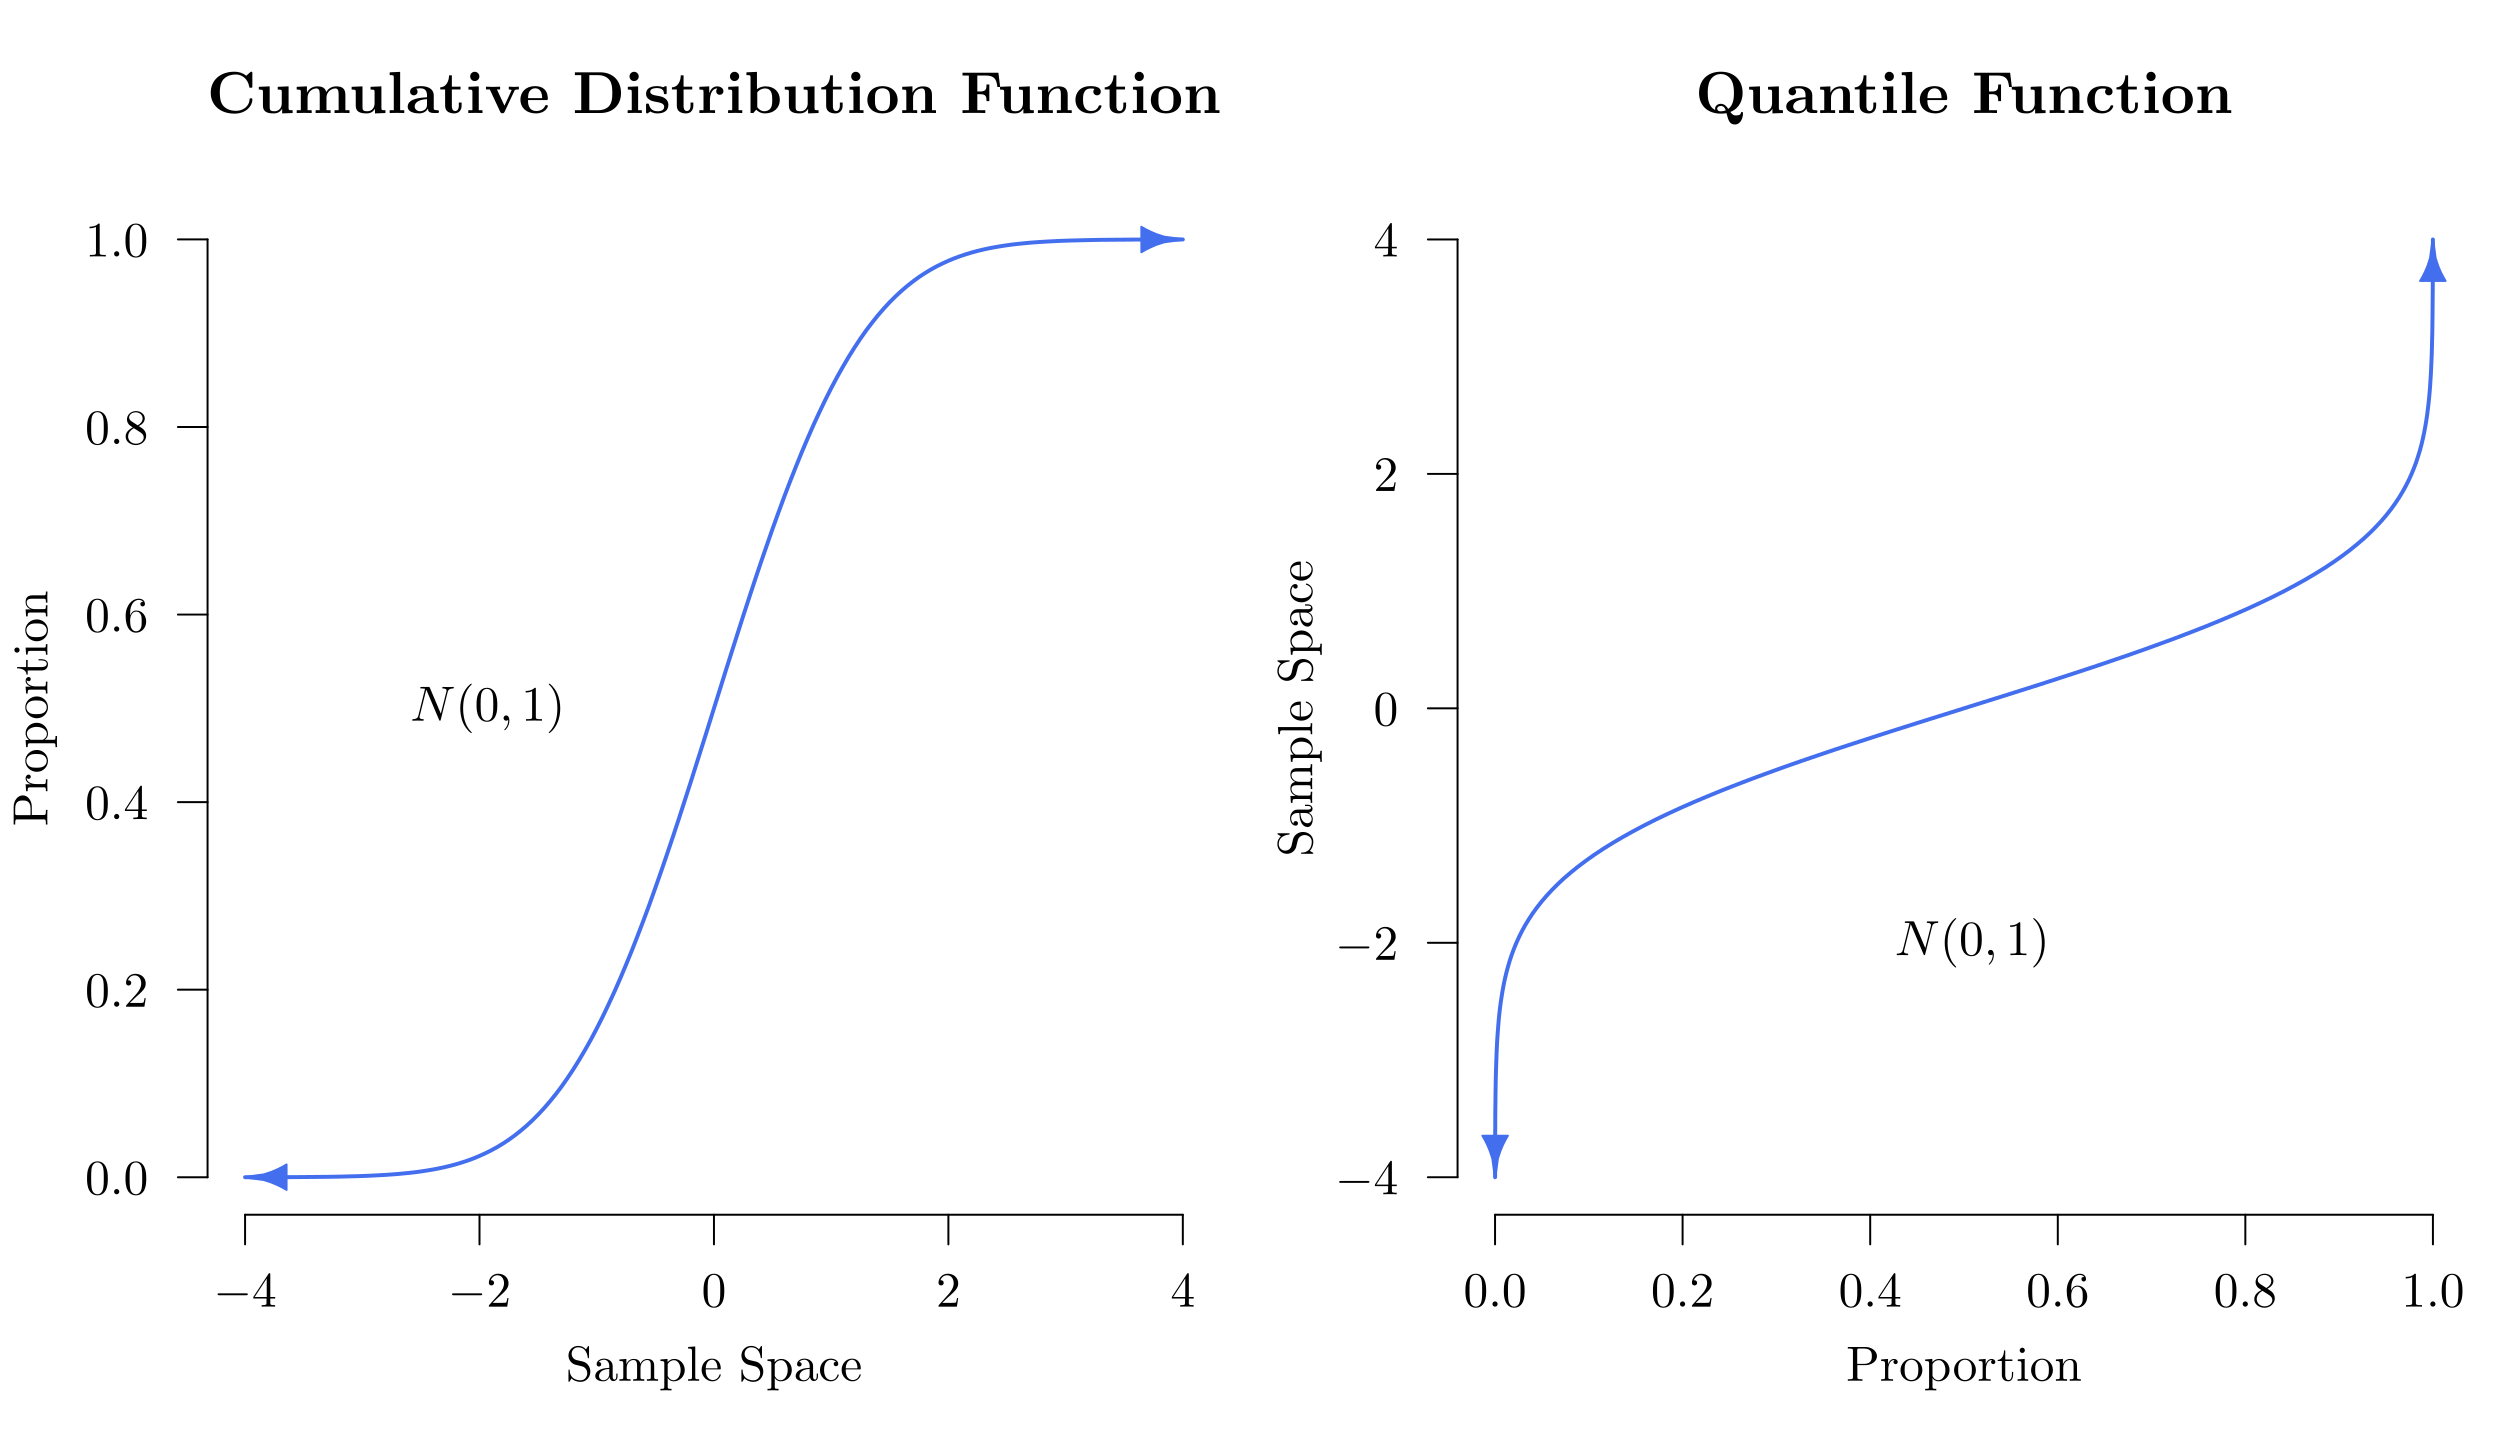 <?xml version="1.0" encoding="UTF-8"?>
<svg xmlns="http://www.w3.org/2000/svg" xmlns:xlink="http://www.w3.org/1999/xlink" width="504pt" height="288pt" viewBox="0 0 504 288" version="1.1">
<defs>
<g>
<symbol overflow="visible" id="glyph0-0">
<path style="stroke:none;" d=""/>
</symbol>
<symbol overflow="visible" id="glyph0-1">
<path style="stroke:none;" d="M 7.531 -5.766 C 7.641 -6.156 7.812 -6.469 8.609 -6.5 C 8.656 -6.5 8.781 -6.516 8.781 -6.703 C 8.781 -6.703 8.781 -6.812 8.656 -6.812 C 8.328 -6.812 7.969 -6.781 7.641 -6.781 C 7.312 -6.781 6.953 -6.812 6.625 -6.812 C 6.562 -6.812 6.453 -6.812 6.453 -6.609 C 6.453 -6.5 6.547 -6.5 6.625 -6.5 C 7.203 -6.484 7.312 -6.281 7.312 -6.062 C 7.312 -6.031 7.281 -5.875 7.281 -5.859 L 6.156 -1.422 L 3.953 -6.625 C 3.875 -6.797 3.875 -6.812 3.641 -6.812 L 2.297 -6.812 C 2.109 -6.812 2.016 -6.812 2.016 -6.609 C 2.016 -6.5 2.109 -6.5 2.297 -6.5 C 2.344 -6.5 2.969 -6.5 2.969 -6.406 L 1.641 -1.062 C 1.531 -0.656 1.359 -0.344 0.562 -0.312 C 0.5 -0.312 0.391 -0.297 0.391 -0.109 C 0.391 -0.047 0.438 0 0.516 0 C 0.844 0 1.188 -0.031 1.516 -0.031 C 1.859 -0.031 2.219 0 2.547 0 C 2.594 0 2.719 0 2.719 -0.203 C 2.719 -0.297 2.625 -0.312 2.516 -0.312 C 1.938 -0.328 1.859 -0.547 1.859 -0.75 C 1.859 -0.812 1.875 -0.875 1.906 -0.984 L 3.219 -6.234 C 3.266 -6.188 3.266 -6.156 3.312 -6.062 L 5.797 -0.188 C 5.859 -0.016 5.891 0 5.984 0 C 6.094 0 6.094 -0.031 6.141 -0.203 Z M 7.531 -5.766 "/>
</symbol>
<symbol overflow="visible" id="glyph0-2">
<path style="stroke:none;" d="M 2.031 -0.016 C 2.031 -0.672 1.781 -1.062 1.391 -1.062 C 1.062 -1.062 0.859 -0.812 0.859 -0.531 C 0.859 -0.266 1.062 0 1.391 0 C 1.5 0 1.641 -0.047 1.734 -0.125 C 1.766 -0.156 1.781 -0.156 1.781 -0.156 C 1.797 -0.156 1.797 -0.156 1.797 -0.016 C 1.797 0.734 1.453 1.328 1.125 1.656 C 1.016 1.766 1.016 1.781 1.016 1.812 C 1.016 1.891 1.062 1.922 1.109 1.922 C 1.219 1.922 2.031 1.156 2.031 -0.016 Z M 2.031 -0.016 "/>
</symbol>
<symbol overflow="visible" id="glyph1-0">
<path style="stroke:none;" d=""/>
</symbol>
<symbol overflow="visible" id="glyph1-1">
<path style="stroke:none;" d="M 3.297 2.391 C 3.297 2.359 3.297 2.344 3.125 2.172 C 1.891 0.922 1.562 -0.969 1.562 -2.5 C 1.562 -4.234 1.938 -5.969 3.172 -7.203 C 3.297 -7.328 3.297 -7.344 3.297 -7.375 C 3.297 -7.453 3.266 -7.484 3.203 -7.484 C 3.094 -7.484 2.203 -6.797 1.609 -5.531 C 1.109 -4.438 0.984 -3.328 0.984 -2.5 C 0.984 -1.719 1.094 -0.516 1.641 0.625 C 2.25 1.844 3.094 2.5 3.203 2.5 C 3.266 2.5 3.297 2.469 3.297 2.391 Z M 3.297 2.391 "/>
</symbol>
<symbol overflow="visible" id="glyph1-2">
<path style="stroke:none;" d="M 4.578 -3.188 C 4.578 -3.984 4.531 -4.781 4.188 -5.516 C 3.734 -6.484 2.906 -6.641 2.5 -6.641 C 1.891 -6.641 1.172 -6.375 0.75 -5.453 C 0.438 -4.766 0.391 -3.984 0.391 -3.188 C 0.391 -2.438 0.422 -1.547 0.844 -0.781 C 1.266 0.016 2 0.219 2.484 0.219 C 3.016 0.219 3.781 0.016 4.219 -0.938 C 4.531 -1.625 4.578 -2.406 4.578 -3.188 Z M 2.484 0 C 2.094 0 1.5 -0.25 1.328 -1.203 C 1.219 -1.797 1.219 -2.719 1.219 -3.312 C 1.219 -3.953 1.219 -4.609 1.297 -5.141 C 1.484 -6.328 2.234 -6.422 2.484 -6.422 C 2.812 -6.422 3.469 -6.234 3.656 -5.25 C 3.766 -4.688 3.766 -3.938 3.766 -3.312 C 3.766 -2.562 3.766 -1.891 3.656 -1.25 C 3.5 -0.297 2.938 0 2.484 0 Z M 2.484 0 "/>
</symbol>
<symbol overflow="visible" id="glyph1-3">
<path style="stroke:none;" d="M 2.938 -6.375 C 2.938 -6.625 2.938 -6.641 2.703 -6.641 C 2.078 -6 1.203 -6 0.891 -6 L 0.891 -5.688 C 1.094 -5.688 1.672 -5.688 2.188 -5.953 L 2.188 -0.781 C 2.188 -0.422 2.156 -0.312 1.266 -0.312 L 0.953 -0.312 L 0.953 0 C 1.297 -0.031 2.156 -0.031 2.562 -0.031 C 2.953 -0.031 3.828 -0.031 4.172 0 L 4.172 -0.312 L 3.859 -0.312 C 2.953 -0.312 2.938 -0.422 2.938 -0.781 Z M 2.938 -6.375 "/>
</symbol>
<symbol overflow="visible" id="glyph1-4">
<path style="stroke:none;" d="M 2.875 -2.5 C 2.875 -3.266 2.766 -4.469 2.219 -5.609 C 1.625 -6.828 0.766 -7.484 0.672 -7.484 C 0.609 -7.484 0.562 -7.438 0.562 -7.375 C 0.562 -7.344 0.562 -7.328 0.75 -7.141 C 1.734 -6.156 2.297 -4.578 2.297 -2.5 C 2.297 -0.781 1.938 0.969 0.703 2.219 C 0.562 2.344 0.562 2.359 0.562 2.391 C 0.562 2.453 0.609 2.5 0.672 2.5 C 0.766 2.5 1.672 1.812 2.25 0.547 C 2.766 -0.547 2.875 -1.656 2.875 -2.5 Z M 2.875 -2.5 "/>
</symbol>
<symbol overflow="visible" id="glyph1-5">
<path style="stroke:none;" d="M 2.938 -1.641 L 2.938 -0.781 C 2.938 -0.422 2.906 -0.312 2.172 -0.312 L 1.969 -0.312 L 1.969 0 C 2.375 -0.031 2.891 -0.031 3.312 -0.031 C 3.734 -0.031 4.25 -0.031 4.672 0 L 4.672 -0.312 L 4.453 -0.312 C 3.719 -0.312 3.703 -0.422 3.703 -0.781 L 3.703 -1.641 L 4.688 -1.641 L 4.688 -1.953 L 3.703 -1.953 L 3.703 -6.484 C 3.703 -6.688 3.703 -6.75 3.531 -6.75 C 3.453 -6.75 3.422 -6.75 3.344 -6.625 L 0.281 -1.953 L 0.281 -1.641 Z M 2.984 -1.953 L 0.562 -1.953 L 2.984 -5.672 Z M 2.984 -1.953 "/>
</symbol>
<symbol overflow="visible" id="glyph1-6">
<path style="stroke:none;" d="M 1.266 -0.766 L 2.328 -1.797 C 3.875 -3.172 4.469 -3.703 4.469 -4.703 C 4.469 -5.844 3.578 -6.641 2.359 -6.641 C 1.234 -6.641 0.5 -5.719 0.5 -4.828 C 0.5 -4.281 1 -4.281 1.031 -4.281 C 1.203 -4.281 1.547 -4.391 1.547 -4.812 C 1.547 -5.062 1.359 -5.328 1.016 -5.328 C 0.938 -5.328 0.922 -5.328 0.891 -5.312 C 1.109 -5.969 1.656 -6.328 2.234 -6.328 C 3.141 -6.328 3.562 -5.516 3.562 -4.703 C 3.562 -3.906 3.078 -3.125 2.516 -2.5 L 0.609 -0.375 C 0.5 -0.266 0.5 -0.234 0.5 0 L 4.203 0 L 4.469 -1.734 L 4.234 -1.734 C 4.172 -1.438 4.109 -1 4 -0.844 C 3.938 -0.766 3.281 -0.766 3.062 -0.766 Z M 1.266 -0.766 "/>
</symbol>
<symbol overflow="visible" id="glyph1-7">
<path style="stroke:none;" d="M 1.906 -0.531 C 1.906 -0.812 1.672 -1.062 1.391 -1.062 C 1.094 -1.062 0.859 -0.812 0.859 -0.531 C 0.859 -0.234 1.094 0 1.391 0 C 1.672 0 1.906 -0.234 1.906 -0.531 Z M 1.906 -0.531 "/>
</symbol>
<symbol overflow="visible" id="glyph1-8">
<path style="stroke:none;" d="M 1.312 -3.266 L 1.312 -3.516 C 1.312 -6.031 2.547 -6.391 3.062 -6.391 C 3.297 -6.391 3.719 -6.328 3.938 -5.984 C 3.781 -5.984 3.391 -5.984 3.391 -5.547 C 3.391 -5.234 3.625 -5.078 3.844 -5.078 C 4 -5.078 4.312 -5.172 4.312 -5.562 C 4.312 -6.156 3.875 -6.641 3.047 -6.641 C 1.766 -6.641 0.422 -5.359 0.422 -3.156 C 0.422 -0.484 1.578 0.219 2.5 0.219 C 3.609 0.219 4.562 -0.719 4.562 -2.031 C 4.562 -3.297 3.672 -4.25 2.562 -4.25 C 1.891 -4.25 1.516 -3.75 1.312 -3.266 Z M 2.5 -0.062 C 1.875 -0.062 1.578 -0.656 1.516 -0.812 C 1.328 -1.281 1.328 -2.078 1.328 -2.25 C 1.328 -3.031 1.656 -4.031 2.547 -4.031 C 2.719 -4.031 3.172 -4.031 3.484 -3.406 C 3.656 -3.047 3.656 -2.531 3.656 -2.047 C 3.656 -1.562 3.656 -1.062 3.484 -0.703 C 3.188 -0.109 2.734 -0.062 2.5 -0.062 Z M 2.5 -0.062 "/>
</symbol>
<symbol overflow="visible" id="glyph1-9">
<path style="stroke:none;" d="M 1.625 -4.562 C 1.172 -4.859 1.125 -5.188 1.125 -5.359 C 1.125 -5.969 1.781 -6.391 2.484 -6.391 C 3.203 -6.391 3.844 -5.875 3.844 -5.156 C 3.844 -4.578 3.453 -4.109 2.859 -3.766 Z M 3.078 -3.609 C 3.797 -3.984 4.281 -4.5 4.281 -5.156 C 4.281 -6.078 3.406 -6.641 2.5 -6.641 C 1.5 -6.641 0.688 -5.906 0.688 -4.969 C 0.688 -4.797 0.703 -4.344 1.125 -3.875 C 1.234 -3.766 1.609 -3.516 1.859 -3.344 C 1.281 -3.047 0.422 -2.5 0.422 -1.5 C 0.422 -0.453 1.438 0.219 2.484 0.219 C 3.609 0.219 4.562 -0.609 4.562 -1.672 C 4.562 -2.031 4.453 -2.484 4.062 -2.906 C 3.875 -3.109 3.719 -3.203 3.078 -3.609 Z M 2.078 -3.188 L 3.312 -2.406 C 3.594 -2.219 4.062 -1.922 4.062 -1.312 C 4.062 -0.578 3.312 -0.062 2.5 -0.062 C 1.641 -0.062 0.922 -0.672 0.922 -1.5 C 0.922 -2.078 1.234 -2.719 2.078 -3.188 Z M 2.078 -3.188 "/>
</symbol>
<symbol overflow="visible" id="glyph1-10">
<path style="stroke:none;" d="M 3.484 -3.875 L 2.203 -4.172 C 1.578 -4.328 1.203 -4.859 1.203 -5.438 C 1.203 -6.141 1.734 -6.75 2.516 -6.75 C 4.172 -6.75 4.391 -5.109 4.453 -4.672 C 4.469 -4.609 4.469 -4.547 4.578 -4.547 C 4.703 -4.547 4.703 -4.594 4.703 -4.781 L 4.703 -6.781 C 4.703 -6.953 4.703 -7.031 4.594 -7.031 C 4.531 -7.031 4.516 -7.016 4.453 -6.891 L 4.094 -6.328 C 3.797 -6.625 3.391 -7.031 2.5 -7.031 C 1.391 -7.031 0.562 -6.156 0.562 -5.094 C 0.562 -4.266 1.094 -3.531 1.859 -3.266 C 1.969 -3.234 2.484 -3.109 3.188 -2.938 C 3.453 -2.875 3.75 -2.797 4.031 -2.438 C 4.234 -2.172 4.344 -1.844 4.344 -1.516 C 4.344 -0.812 3.844 -0.094 3 -0.094 C 2.719 -0.094 1.953 -0.141 1.422 -0.625 C 0.844 -1.172 0.812 -1.797 0.812 -2.156 C 0.797 -2.266 0.719 -2.266 0.688 -2.266 C 0.562 -2.266 0.562 -2.188 0.562 -2.016 L 0.562 -0.016 C 0.562 0.156 0.562 0.219 0.672 0.219 C 0.734 0.219 0.75 0.203 0.812 0.094 C 0.812 0.078 0.844 0.047 1.172 -0.484 C 1.484 -0.141 2.125 0.219 3.016 0.219 C 4.172 0.219 4.969 -0.75 4.969 -1.859 C 4.969 -2.844 4.312 -3.672 3.484 -3.875 Z M 3.484 -3.875 "/>
</symbol>
<symbol overflow="visible" id="glyph1-11">
<path style="stroke:none;" d="M 3.312 -0.75 C 3.359 -0.359 3.625 0.062 4.094 0.062 C 4.312 0.062 4.922 -0.078 4.922 -0.891 L 4.922 -1.453 L 4.672 -1.453 L 4.672 -0.891 C 4.672 -0.312 4.422 -0.25 4.312 -0.25 C 3.984 -0.25 3.938 -0.703 3.938 -0.75 L 3.938 -2.734 C 3.938 -3.156 3.938 -3.547 3.578 -3.922 C 3.188 -4.312 2.688 -4.469 2.219 -4.469 C 1.391 -4.469 0.703 -4 0.703 -3.344 C 0.703 -3.047 0.906 -2.875 1.172 -2.875 C 1.453 -2.875 1.625 -3.078 1.625 -3.328 C 1.625 -3.453 1.578 -3.781 1.109 -3.781 C 1.391 -4.141 1.875 -4.25 2.188 -4.25 C 2.688 -4.25 3.25 -3.859 3.25 -2.969 L 3.25 -2.609 C 2.734 -2.578 2.047 -2.547 1.422 -2.25 C 0.672 -1.906 0.422 -1.391 0.422 -0.953 C 0.422 -0.141 1.391 0.109 2.016 0.109 C 2.672 0.109 3.125 -0.297 3.312 -0.75 Z M 3.25 -2.391 L 3.25 -1.391 C 3.25 -0.453 2.531 -0.109 2.078 -0.109 C 1.594 -0.109 1.188 -0.453 1.188 -0.953 C 1.188 -1.5 1.609 -2.328 3.25 -2.391 Z M 3.25 -2.391 "/>
</symbol>
<symbol overflow="visible" id="glyph1-12">
<path style="stroke:none;" d="M 1.094 -3.422 L 1.094 -0.75 C 1.094 -0.312 0.984 -0.312 0.312 -0.312 L 0.312 0 C 0.672 -0.016 1.172 -0.031 1.453 -0.031 C 1.703 -0.031 2.219 -0.016 2.562 0 L 2.562 -0.312 C 1.891 -0.312 1.781 -0.312 1.781 -0.75 L 1.781 -2.594 C 1.781 -3.625 2.5 -4.188 3.125 -4.188 C 3.766 -4.188 3.875 -3.656 3.875 -3.078 L 3.875 -0.75 C 3.875 -0.312 3.766 -0.312 3.094 -0.312 L 3.094 0 C 3.438 -0.016 3.953 -0.031 4.219 -0.031 C 4.469 -0.031 5 -0.016 5.328 0 L 5.328 -0.312 C 4.672 -0.312 4.562 -0.312 4.562 -0.75 L 4.562 -2.594 C 4.562 -3.625 5.266 -4.188 5.906 -4.188 C 6.531 -4.188 6.641 -3.656 6.641 -3.078 L 6.641 -0.75 C 6.641 -0.312 6.531 -0.312 5.859 -0.312 L 5.859 0 C 6.203 -0.016 6.719 -0.031 6.984 -0.031 C 7.25 -0.031 7.766 -0.016 8.109 0 L 8.109 -0.312 C 7.594 -0.312 7.344 -0.312 7.328 -0.609 L 7.328 -2.516 C 7.328 -3.375 7.328 -3.672 7.016 -4.031 C 6.875 -4.203 6.547 -4.406 5.969 -4.406 C 5.141 -4.406 4.688 -3.812 4.531 -3.422 C 4.391 -4.297 3.656 -4.406 3.203 -4.406 C 2.469 -4.406 2 -3.984 1.719 -3.359 L 1.719 -4.406 L 0.312 -4.297 L 0.312 -3.984 C 1.016 -3.984 1.094 -3.922 1.094 -3.422 Z M 1.094 -3.422 "/>
</symbol>
<symbol overflow="visible" id="glyph1-13">
<path style="stroke:none;" d="M 1.719 -3.75 L 1.719 -4.406 L 0.281 -4.297 L 0.281 -3.984 C 0.984 -3.984 1.062 -3.922 1.062 -3.484 L 1.062 1.172 C 1.062 1.625 0.953 1.625 0.281 1.625 L 0.281 1.938 C 0.625 1.922 1.141 1.906 1.391 1.906 C 1.672 1.906 2.172 1.922 2.516 1.938 L 2.516 1.625 C 1.859 1.625 1.75 1.625 1.75 1.172 L 1.75 -0.594 C 1.797 -0.422 2.219 0.109 2.969 0.109 C 4.156 0.109 5.188 -0.875 5.188 -2.156 C 5.188 -3.422 4.234 -4.406 3.109 -4.406 C 2.328 -4.406 1.906 -3.969 1.719 -3.75 Z M 1.75 -1.141 L 1.75 -3.359 C 2.031 -3.875 2.516 -4.156 3.031 -4.156 C 3.766 -4.156 4.359 -3.281 4.359 -2.156 C 4.359 -0.953 3.672 -0.109 2.938 -0.109 C 2.531 -0.109 2.156 -0.312 1.891 -0.719 C 1.75 -0.922 1.75 -0.938 1.75 -1.141 Z M 1.75 -1.141 "/>
</symbol>
<symbol overflow="visible" id="glyph1-14">
<path style="stroke:none;" d="M 1.766 -6.922 L 0.328 -6.812 L 0.328 -6.5 C 1.031 -6.5 1.109 -6.438 1.109 -5.938 L 1.109 -0.75 C 1.109 -0.312 1 -0.312 0.328 -0.312 L 0.328 0 C 0.656 -0.016 1.188 -0.031 1.438 -0.031 C 1.688 -0.031 2.172 -0.016 2.547 0 L 2.547 -0.312 C 1.875 -0.312 1.766 -0.312 1.766 -0.75 Z M 1.766 -6.922 "/>
</symbol>
<symbol overflow="visible" id="glyph1-15">
<path style="stroke:none;" d="M 1.109 -2.516 C 1.172 -4 2.016 -4.25 2.359 -4.25 C 3.375 -4.25 3.484 -2.906 3.484 -2.516 Z M 1.109 -2.297 L 3.891 -2.297 C 4.109 -2.297 4.141 -2.297 4.141 -2.516 C 4.141 -3.5 3.594 -4.469 2.359 -4.469 C 1.203 -4.469 0.281 -3.438 0.281 -2.188 C 0.281 -0.859 1.328 0.109 2.469 0.109 C 3.688 0.109 4.141 -1 4.141 -1.188 C 4.141 -1.281 4.062 -1.312 4 -1.312 C 3.922 -1.312 3.891 -1.25 3.875 -1.172 C 3.531 -0.141 2.625 -0.141 2.531 -0.141 C 2.031 -0.141 1.641 -0.438 1.406 -0.812 C 1.109 -1.281 1.109 -1.938 1.109 -2.297 Z M 1.109 -2.297 "/>
</symbol>
<symbol overflow="visible" id="glyph1-16">
<path style="stroke:none;" d="M 1.172 -2.172 C 1.172 -3.797 1.984 -4.219 2.516 -4.219 C 2.609 -4.219 3.234 -4.203 3.578 -3.844 C 3.172 -3.812 3.109 -3.516 3.109 -3.391 C 3.109 -3.125 3.297 -2.938 3.562 -2.938 C 3.828 -2.938 4.031 -3.094 4.031 -3.406 C 4.031 -4.078 3.266 -4.469 2.5 -4.469 C 1.25 -4.469 0.344 -3.391 0.344 -2.156 C 0.344 -0.875 1.328 0.109 2.484 0.109 C 3.812 0.109 4.141 -1.094 4.141 -1.188 C 4.141 -1.281 4.031 -1.281 4 -1.281 C 3.922 -1.281 3.891 -1.25 3.875 -1.188 C 3.594 -0.266 2.938 -0.141 2.578 -0.141 C 2.047 -0.141 1.172 -0.562 1.172 -2.172 Z M 1.172 -2.172 "/>
</symbol>
<symbol overflow="visible" id="glyph1-17">
<path style="stroke:none;" d="M 2.266 -3.156 L 3.953 -3.156 C 5.141 -3.156 6.219 -3.953 6.219 -4.953 C 6.219 -5.938 5.234 -6.812 3.875 -6.812 L 0.344 -6.812 L 0.344 -6.5 L 0.594 -6.5 C 1.359 -6.5 1.375 -6.391 1.375 -6.031 L 1.375 -0.781 C 1.375 -0.422 1.359 -0.312 0.594 -0.312 L 0.344 -0.312 L 0.344 0 C 0.703 -0.031 1.438 -0.031 1.812 -0.031 C 2.188 -0.031 2.938 -0.031 3.297 0 L 3.297 -0.312 L 3.047 -0.312 C 2.281 -0.312 2.266 -0.422 2.266 -0.781 Z M 2.234 -3.406 L 2.234 -6.094 C 2.234 -6.438 2.25 -6.5 2.719 -6.5 L 3.609 -6.5 C 5.188 -6.5 5.188 -5.438 5.188 -4.953 C 5.188 -4.484 5.188 -3.406 3.609 -3.406 Z M 2.234 -3.406 "/>
</symbol>
<symbol overflow="visible" id="glyph1-18">
<path style="stroke:none;" d="M 1.672 -3.312 L 1.672 -4.406 L 0.281 -4.297 L 0.281 -3.984 C 0.984 -3.984 1.062 -3.922 1.062 -3.422 L 1.062 -0.75 C 1.062 -0.312 0.953 -0.312 0.281 -0.312 L 0.281 0 C 0.672 -0.016 1.141 -0.031 1.422 -0.031 C 1.812 -0.031 2.281 -0.031 2.688 0 L 2.688 -0.312 L 2.469 -0.312 C 1.734 -0.312 1.719 -0.422 1.719 -0.781 L 1.719 -2.312 C 1.719 -3.297 2.141 -4.188 2.891 -4.188 C 2.953 -4.188 2.984 -4.188 3 -4.172 C 2.969 -4.172 2.766 -4.047 2.766 -3.781 C 2.766 -3.516 2.984 -3.359 3.203 -3.359 C 3.375 -3.359 3.625 -3.484 3.625 -3.797 C 3.625 -4.109 3.312 -4.406 2.891 -4.406 C 2.156 -4.406 1.797 -3.734 1.672 -3.312 Z M 1.672 -3.312 "/>
</symbol>
<symbol overflow="visible" id="glyph1-19">
<path style="stroke:none;" d="M 4.688 -2.141 C 4.688 -3.406 3.703 -4.469 2.5 -4.469 C 1.25 -4.469 0.281 -3.375 0.281 -2.141 C 0.281 -0.844 1.312 0.109 2.484 0.109 C 3.688 0.109 4.688 -0.875 4.688 -2.141 Z M 2.5 -0.141 C 2.062 -0.141 1.625 -0.344 1.359 -0.812 C 1.109 -1.25 1.109 -1.859 1.109 -2.219 C 1.109 -2.609 1.109 -3.141 1.344 -3.578 C 1.609 -4.031 2.078 -4.25 2.484 -4.25 C 2.922 -4.25 3.344 -4.031 3.609 -3.594 C 3.875 -3.172 3.875 -2.594 3.875 -2.219 C 3.875 -1.859 3.875 -1.312 3.656 -0.875 C 3.422 -0.422 2.984 -0.141 2.5 -0.141 Z M 2.5 -0.141 "/>
</symbol>
<symbol overflow="visible" id="glyph1-20">
<path style="stroke:none;" d="M 1.719 -3.984 L 3.156 -3.984 L 3.156 -4.297 L 1.719 -4.297 L 1.719 -6.125 L 1.469 -6.125 C 1.469 -5.312 1.172 -4.25 0.188 -4.203 L 0.188 -3.984 L 1.031 -3.984 L 1.031 -1.234 C 1.031 -0.016 1.969 0.109 2.328 0.109 C 3.031 0.109 3.312 -0.594 3.312 -1.234 L 3.312 -1.797 L 3.062 -1.797 L 3.062 -1.25 C 3.062 -0.516 2.766 -0.141 2.391 -0.141 C 1.719 -0.141 1.719 -1.047 1.719 -1.219 Z M 1.719 -3.984 "/>
</symbol>
<symbol overflow="visible" id="glyph1-21">
<path style="stroke:none;" d="M 1.766 -4.406 L 0.375 -4.297 L 0.375 -3.984 C 1.016 -3.984 1.109 -3.922 1.109 -3.438 L 1.109 -0.75 C 1.109 -0.312 1 -0.312 0.328 -0.312 L 0.328 0 C 0.641 -0.016 1.188 -0.031 1.422 -0.031 C 1.781 -0.031 2.125 -0.016 2.469 0 L 2.469 -0.312 C 1.797 -0.312 1.766 -0.359 1.766 -0.75 Z M 1.797 -6.141 C 1.797 -6.453 1.562 -6.672 1.281 -6.672 C 0.969 -6.672 0.75 -6.406 0.75 -6.141 C 0.75 -5.875 0.969 -5.609 1.281 -5.609 C 1.562 -5.609 1.797 -5.828 1.797 -6.141 Z M 1.797 -6.141 "/>
</symbol>
<symbol overflow="visible" id="glyph1-22">
<path style="stroke:none;" d="M 1.094 -3.422 L 1.094 -0.75 C 1.094 -0.312 0.984 -0.312 0.312 -0.312 L 0.312 0 C 0.672 -0.016 1.172 -0.031 1.453 -0.031 C 1.703 -0.031 2.219 -0.016 2.562 0 L 2.562 -0.312 C 1.891 -0.312 1.781 -0.312 1.781 -0.75 L 1.781 -2.594 C 1.781 -3.625 2.5 -4.188 3.125 -4.188 C 3.766 -4.188 3.875 -3.656 3.875 -3.078 L 3.875 -0.75 C 3.875 -0.312 3.766 -0.312 3.094 -0.312 L 3.094 0 C 3.438 -0.016 3.953 -0.031 4.219 -0.031 C 4.469 -0.031 5 -0.016 5.328 0 L 5.328 -0.312 C 4.812 -0.312 4.562 -0.312 4.562 -0.609 L 4.562 -2.516 C 4.562 -3.375 4.562 -3.672 4.25 -4.031 C 4.109 -4.203 3.781 -4.406 3.203 -4.406 C 2.469 -4.406 2 -3.984 1.719 -3.359 L 1.719 -4.406 L 0.312 -4.297 L 0.312 -3.984 C 1.016 -3.984 1.094 -3.922 1.094 -3.422 Z M 1.094 -3.422 "/>
</symbol>
<symbol overflow="visible" id="glyph2-0">
<path style="stroke:none;" d=""/>
</symbol>
<symbol overflow="visible" id="glyph2-1">
<path style="stroke:none;" d="M 6.562 -2.297 C 6.734 -2.297 6.922 -2.297 6.922 -2.5 C 6.922 -2.688 6.734 -2.688 6.562 -2.688 L 1.172 -2.688 C 1 -2.688 0.828 -2.688 0.828 -2.5 C 0.828 -2.297 1 -2.297 1.172 -2.297 Z M 6.562 -2.297 "/>
</symbol>
<symbol overflow="visible" id="glyph3-0">
<path style="stroke:none;" d=""/>
</symbol>
<symbol overflow="visible" id="glyph3-1">
<path style="stroke:none;" d="M -3.156 -2.266 L -3.156 -3.953 C -3.156 -5.141 -3.953 -6.219 -4.953 -6.219 C -5.938 -6.219 -6.812 -5.234 -6.812 -3.875 L -6.812 -0.344 L -6.5 -0.344 L -6.5 -0.594 C -6.5 -1.359 -6.391 -1.375 -6.031 -1.375 L -0.781 -1.375 C -0.422 -1.375 -0.312 -1.359 -0.312 -0.594 L -0.312 -0.344 L 0 -0.344 C -0.031 -0.703 -0.031 -1.438 -0.031 -1.812 C -0.031 -2.188 -0.031 -2.938 0 -3.297 L -0.312 -3.297 L -0.312 -3.047 C -0.312 -2.281 -0.422 -2.266 -0.781 -2.266 Z M -3.406 -2.234 L -6.094 -2.234 C -6.438 -2.234 -6.5 -2.25 -6.5 -2.719 L -6.5 -3.609 C -6.5 -5.188 -5.438 -5.188 -4.953 -5.188 C -4.484 -5.188 -3.406 -5.188 -3.406 -3.609 Z M -3.406 -2.234 "/>
</symbol>
<symbol overflow="visible" id="glyph3-2">
<path style="stroke:none;" d="M -3.312 -1.672 L -4.406 -1.672 L -4.297 -0.281 L -3.984 -0.281 C -3.984 -0.984 -3.922 -1.062 -3.422 -1.062 L -0.75 -1.062 C -0.312 -1.062 -0.312 -0.953 -0.312 -0.281 L 0 -0.281 C -0.016 -0.672 -0.031 -1.141 -0.031 -1.422 C -0.031 -1.812 -0.031 -2.281 0 -2.688 L -0.312 -2.688 L -0.312 -2.469 C -0.312 -1.734 -0.422 -1.719 -0.781 -1.719 L -2.312 -1.719 C -3.297 -1.719 -4.188 -2.141 -4.188 -2.891 C -4.188 -2.953 -4.188 -2.984 -4.172 -3 C -4.172 -2.969 -4.047 -2.766 -3.781 -2.766 C -3.516 -2.766 -3.359 -2.984 -3.359 -3.203 C -3.359 -3.375 -3.484 -3.625 -3.797 -3.625 C -4.109 -3.625 -4.406 -3.312 -4.406 -2.891 C -4.406 -2.156 -3.734 -1.797 -3.312 -1.672 Z M -3.312 -1.672 "/>
</symbol>
<symbol overflow="visible" id="glyph3-3">
<path style="stroke:none;" d="M -2.141 -4.688 C -3.406 -4.688 -4.469 -3.703 -4.469 -2.5 C -4.469 -1.25 -3.375 -0.281 -2.141 -0.281 C -0.844 -0.281 0.109 -1.312 0.109 -2.484 C 0.109 -3.688 -0.875 -4.688 -2.141 -4.688 Z M -0.141 -2.5 C -0.141 -2.062 -0.344 -1.625 -0.812 -1.359 C -1.25 -1.109 -1.859 -1.109 -2.219 -1.109 C -2.609 -1.109 -3.141 -1.109 -3.578 -1.344 C -4.031 -1.609 -4.25 -2.078 -4.25 -2.484 C -4.25 -2.922 -4.031 -3.344 -3.594 -3.609 C -3.172 -3.875 -2.594 -3.875 -2.219 -3.875 C -1.859 -3.875 -1.312 -3.875 -0.875 -3.656 C -0.422 -3.422 -0.141 -2.984 -0.141 -2.5 Z M -0.141 -2.5 "/>
</symbol>
<symbol overflow="visible" id="glyph3-4">
<path style="stroke:none;" d="M -3.75 -1.719 L -4.406 -1.719 L -4.297 -0.281 L -3.984 -0.281 C -3.984 -0.984 -3.922 -1.062 -3.484 -1.062 L 1.172 -1.062 C 1.625 -1.062 1.625 -0.953 1.625 -0.281 L 1.938 -0.281 C 1.922 -0.625 1.906 -1.141 1.906 -1.391 C 1.906 -1.672 1.922 -2.172 1.938 -2.516 L 1.625 -2.516 C 1.625 -1.859 1.625 -1.75 1.172 -1.75 L -0.594 -1.75 C -0.422 -1.797 0.109 -2.219 0.109 -2.969 C 0.109 -4.156 -0.875 -5.188 -2.156 -5.188 C -3.422 -5.188 -4.406 -4.234 -4.406 -3.109 C -4.406 -2.328 -3.969 -1.906 -3.75 -1.719 Z M -1.141 -1.75 L -3.359 -1.75 C -3.875 -2.031 -4.156 -2.516 -4.156 -3.031 C -4.156 -3.766 -3.281 -4.359 -2.156 -4.359 C -0.953 -4.359 -0.109 -3.672 -0.109 -2.938 C -0.109 -2.531 -0.312 -2.156 -0.719 -1.891 C -0.922 -1.75 -0.938 -1.75 -1.141 -1.75 Z M -1.141 -1.75 "/>
</symbol>
<symbol overflow="visible" id="glyph3-5">
<path style="stroke:none;" d="M -3.984 -1.719 L -3.984 -3.156 L -4.297 -3.156 L -4.297 -1.719 L -6.125 -1.719 L -6.125 -1.469 C -5.312 -1.469 -4.25 -1.172 -4.203 -0.188 L -3.984 -0.188 L -3.984 -1.031 L -1.234 -1.031 C -0.016 -1.031 0.109 -1.969 0.109 -2.328 C 0.109 -3.031 -0.594 -3.312 -1.234 -3.312 L -1.797 -3.312 L -1.797 -3.062 L -1.25 -3.062 C -0.516 -3.062 -0.141 -2.766 -0.141 -2.391 C -0.141 -1.719 -1.047 -1.719 -1.219 -1.719 Z M -3.984 -1.719 "/>
</symbol>
<symbol overflow="visible" id="glyph3-6">
<path style="stroke:none;" d="M -4.406 -1.766 L -4.297 -0.375 L -3.984 -0.375 C -3.984 -1.016 -3.922 -1.109 -3.438 -1.109 L -0.75 -1.109 C -0.312 -1.109 -0.312 -1 -0.312 -0.328 L 0 -0.328 C -0.016 -0.641 -0.031 -1.188 -0.031 -1.422 C -0.031 -1.781 -0.016 -2.125 0 -2.469 L -0.312 -2.469 C -0.312 -1.797 -0.359 -1.766 -0.75 -1.766 Z M -6.141 -1.797 C -6.453 -1.797 -6.672 -1.562 -6.672 -1.281 C -6.672 -0.969 -6.406 -0.75 -6.141 -0.75 C -5.875 -0.75 -5.609 -0.969 -5.609 -1.281 C -5.609 -1.562 -5.828 -1.797 -6.141 -1.797 Z M -6.141 -1.797 "/>
</symbol>
<symbol overflow="visible" id="glyph3-7">
<path style="stroke:none;" d="M -3.422 -1.094 L -0.75 -1.094 C -0.312 -1.094 -0.312 -0.984 -0.312 -0.312 L 0 -0.312 C -0.016 -0.672 -0.031 -1.172 -0.031 -1.453 C -0.031 -1.703 -0.016 -2.219 0 -2.562 L -0.312 -2.562 C -0.312 -1.891 -0.312 -1.781 -0.75 -1.781 L -2.594 -1.781 C -3.625 -1.781 -4.188 -2.5 -4.188 -3.125 C -4.188 -3.766 -3.656 -3.875 -3.078 -3.875 L -0.75 -3.875 C -0.312 -3.875 -0.312 -3.766 -0.312 -3.094 L 0 -3.094 C -0.016 -3.438 -0.031 -3.953 -0.031 -4.219 C -0.031 -4.469 -0.016 -5 0 -5.328 L -0.312 -5.328 C -0.312 -4.812 -0.312 -4.562 -0.609 -4.562 L -2.516 -4.562 C -3.375 -4.562 -3.672 -4.562 -4.031 -4.25 C -4.203 -4.109 -4.406 -3.781 -4.406 -3.203 C -4.406 -2.469 -3.984 -2 -3.359 -1.719 L -4.406 -1.719 L -4.297 -0.312 L -3.984 -0.312 C -3.984 -1.016 -3.922 -1.094 -3.422 -1.094 Z M -3.422 -1.094 "/>
</symbol>
<symbol overflow="visible" id="glyph3-8">
<path style="stroke:none;" d="M -3.875 -3.484 L -4.172 -2.203 C -4.328 -1.578 -4.859 -1.203 -5.438 -1.203 C -6.141 -1.203 -6.75 -1.734 -6.75 -2.516 C -6.75 -4.172 -5.109 -4.391 -4.672 -4.453 C -4.609 -4.469 -4.547 -4.469 -4.547 -4.578 C -4.547 -4.703 -4.594 -4.703 -4.781 -4.703 L -6.781 -4.703 C -6.953 -4.703 -7.031 -4.703 -7.031 -4.594 C -7.031 -4.531 -7.016 -4.516 -6.891 -4.453 L -6.328 -4.094 C -6.625 -3.797 -7.031 -3.391 -7.031 -2.5 C -7.031 -1.391 -6.156 -0.562 -5.094 -0.562 C -4.266 -0.562 -3.531 -1.094 -3.266 -1.859 C -3.234 -1.969 -3.109 -2.484 -2.938 -3.188 C -2.875 -3.453 -2.797 -3.75 -2.438 -4.031 C -2.172 -4.234 -1.844 -4.344 -1.516 -4.344 C -0.812 -4.344 -0.094 -3.844 -0.094 -3 C -0.094 -2.719 -0.141 -1.953 -0.625 -1.422 C -1.172 -0.844 -1.797 -0.812 -2.156 -0.812 C -2.266 -0.797 -2.266 -0.719 -2.266 -0.688 C -2.266 -0.562 -2.188 -0.562 -2.016 -0.562 L -0.016 -0.562 C 0.156 -0.562 0.219 -0.562 0.219 -0.672 C 0.219 -0.734 0.203 -0.75 0.094 -0.812 C 0.078 -0.812 0.047 -0.844 -0.484 -1.172 C -0.141 -1.484 0.219 -2.125 0.219 -3.016 C 0.219 -4.172 -0.75 -4.969 -1.859 -4.969 C -2.844 -4.969 -3.672 -4.312 -3.875 -3.484 Z M -3.875 -3.484 "/>
</symbol>
<symbol overflow="visible" id="glyph3-9">
<path style="stroke:none;" d="M -0.75 -3.312 C -0.359 -3.359 0.062 -3.625 0.062 -4.094 C 0.062 -4.312 -0.078 -4.922 -0.891 -4.922 L -1.453 -4.922 L -1.453 -4.672 L -0.891 -4.672 C -0.312 -4.672 -0.25 -4.422 -0.25 -4.312 C -0.25 -3.984 -0.703 -3.938 -0.75 -3.938 L -2.734 -3.938 C -3.156 -3.938 -3.547 -3.938 -3.922 -3.578 C -4.312 -3.188 -4.469 -2.688 -4.469 -2.219 C -4.469 -1.391 -4 -0.703 -3.344 -0.703 C -3.047 -0.703 -2.875 -0.906 -2.875 -1.172 C -2.875 -1.453 -3.078 -1.625 -3.328 -1.625 C -3.453 -1.625 -3.781 -1.578 -3.781 -1.109 C -4.141 -1.391 -4.25 -1.875 -4.25 -2.188 C -4.25 -2.688 -3.859 -3.25 -2.969 -3.25 L -2.609 -3.25 C -2.578 -2.734 -2.547 -2.047 -2.25 -1.422 C -1.906 -0.672 -1.391 -0.422 -0.953 -0.422 C -0.141 -0.422 0.109 -1.391 0.109 -2.016 C 0.109 -2.672 -0.297 -3.125 -0.75 -3.312 Z M -2.391 -3.25 L -1.391 -3.25 C -0.453 -3.25 -0.109 -2.531 -0.109 -2.078 C -0.109 -1.594 -0.453 -1.188 -0.953 -1.188 C -1.5 -1.188 -2.328 -1.609 -2.391 -3.25 Z M -2.391 -3.25 "/>
</symbol>
<symbol overflow="visible" id="glyph3-10">
<path style="stroke:none;" d="M -3.422 -1.094 L -0.75 -1.094 C -0.312 -1.094 -0.312 -0.984 -0.312 -0.312 L 0 -0.312 C -0.016 -0.672 -0.031 -1.172 -0.031 -1.453 C -0.031 -1.703 -0.016 -2.219 0 -2.562 L -0.312 -2.562 C -0.312 -1.891 -0.312 -1.781 -0.75 -1.781 L -2.594 -1.781 C -3.625 -1.781 -4.188 -2.5 -4.188 -3.125 C -4.188 -3.766 -3.656 -3.875 -3.078 -3.875 L -0.75 -3.875 C -0.312 -3.875 -0.312 -3.766 -0.312 -3.094 L 0 -3.094 C -0.016 -3.438 -0.031 -3.953 -0.031 -4.219 C -0.031 -4.469 -0.016 -5 0 -5.328 L -0.312 -5.328 C -0.312 -4.672 -0.312 -4.562 -0.75 -4.562 L -2.594 -4.562 C -3.625 -4.562 -4.188 -5.266 -4.188 -5.906 C -4.188 -6.531 -3.656 -6.641 -3.078 -6.641 L -0.75 -6.641 C -0.312 -6.641 -0.312 -6.531 -0.312 -5.859 L 0 -5.859 C -0.016 -6.203 -0.031 -6.719 -0.031 -6.984 C -0.031 -7.25 -0.016 -7.766 0 -8.109 L -0.312 -8.109 C -0.312 -7.594 -0.312 -7.344 -0.609 -7.328 L -2.516 -7.328 C -3.375 -7.328 -3.672 -7.328 -4.031 -7.016 C -4.203 -6.875 -4.406 -6.547 -4.406 -5.969 C -4.406 -5.141 -3.812 -4.688 -3.422 -4.531 C -4.297 -4.391 -4.406 -3.656 -4.406 -3.203 C -4.406 -2.469 -3.984 -2 -3.359 -1.719 L -4.406 -1.719 L -4.297 -0.312 L -3.984 -0.312 C -3.984 -1.016 -3.922 -1.094 -3.422 -1.094 Z M -3.422 -1.094 "/>
</symbol>
<symbol overflow="visible" id="glyph3-11">
<path style="stroke:none;" d="M -6.922 -1.766 L -6.812 -0.328 L -6.5 -0.328 C -6.5 -1.031 -6.438 -1.109 -5.938 -1.109 L -0.75 -1.109 C -0.312 -1.109 -0.312 -1 -0.312 -0.328 L 0 -0.328 C -0.016 -0.656 -0.031 -1.188 -0.031 -1.438 C -0.031 -1.688 -0.016 -2.172 0 -2.547 L -0.312 -2.547 C -0.312 -1.875 -0.312 -1.766 -0.75 -1.766 Z M -6.922 -1.766 "/>
</symbol>
<symbol overflow="visible" id="glyph3-12">
<path style="stroke:none;" d="M -2.516 -1.109 C -4 -1.172 -4.25 -2.016 -4.25 -2.359 C -4.25 -3.375 -2.906 -3.484 -2.516 -3.484 Z M -2.297 -1.109 L -2.297 -3.891 C -2.297 -4.109 -2.297 -4.141 -2.516 -4.141 C -3.5 -4.141 -4.469 -3.594 -4.469 -2.359 C -4.469 -1.203 -3.438 -0.281 -2.188 -0.281 C -0.859 -0.281 0.109 -1.328 0.109 -2.469 C 0.109 -3.688 -1 -4.141 -1.188 -4.141 C -1.281 -4.141 -1.312 -4.062 -1.312 -4 C -1.312 -3.922 -1.25 -3.891 -1.172 -3.875 C -0.141 -3.531 -0.141 -2.625 -0.141 -2.531 C -0.141 -2.031 -0.438 -1.641 -0.812 -1.406 C -1.281 -1.109 -1.938 -1.109 -2.297 -1.109 Z M -2.297 -1.109 "/>
</symbol>
<symbol overflow="visible" id="glyph3-13">
<path style="stroke:none;" d="M -2.172 -1.172 C -3.797 -1.172 -4.219 -1.984 -4.219 -2.516 C -4.219 -2.609 -4.203 -3.234 -3.844 -3.578 C -3.812 -3.172 -3.516 -3.109 -3.391 -3.109 C -3.125 -3.109 -2.938 -3.297 -2.938 -3.562 C -2.938 -3.828 -3.094 -4.031 -3.406 -4.031 C -4.078 -4.031 -4.469 -3.266 -4.469 -2.5 C -4.469 -1.25 -3.391 -0.344 -2.156 -0.344 C -0.875 -0.344 0.109 -1.328 0.109 -2.484 C 0.109 -3.812 -1.094 -4.141 -1.188 -4.141 C -1.281 -4.141 -1.281 -4.031 -1.281 -4 C -1.281 -3.922 -1.25 -3.891 -1.188 -3.875 C -0.266 -3.594 -0.141 -2.938 -0.141 -2.578 C -0.141 -2.047 -0.562 -1.172 -2.172 -1.172 Z M -2.172 -1.172 "/>
</symbol>
<symbol overflow="visible" id="glyph4-0">
<path style="stroke:none;" d=""/>
</symbol>
<symbol overflow="visible" id="glyph4-1">
<path style="stroke:none;" d="M 9.156 -8 C 9.156 -8.219 9.156 -8.328 8.938 -8.328 C 8.828 -8.328 8.812 -8.312 8.719 -8.219 L 7.922 -7.516 C 7.188 -8.109 6.391 -8.328 5.562 -8.328 C 2.594 -8.328 0.766 -6.547 0.766 -4.094 C 0.766 -1.656 2.594 0.125 5.562 0.125 C 7.812 0.125 9.156 -1.344 9.156 -2.719 C 9.156 -2.953 9.078 -2.969 8.875 -2.969 C 8.719 -2.969 8.609 -2.969 8.594 -2.766 C 8.516 -1.156 7.062 -0.438 5.859 -0.438 C 4.922 -0.438 3.922 -0.719 3.297 -1.453 C 2.734 -2.125 2.594 -3.031 2.594 -4.094 C 2.594 -4.766 2.625 -6.062 3.375 -6.844 C 4.156 -7.641 5.203 -7.766 5.828 -7.766 C 7.109 -7.766 8.25 -6.859 8.516 -5.344 C 8.547 -5.109 8.562 -5.094 8.828 -5.094 C 9.141 -5.094 9.156 -5.109 9.156 -5.422 Z M 9.156 -8 "/>
</symbol>
<symbol overflow="visible" id="glyph4-2">
<path style="stroke:none;" d="M 5.234 -0.859 L 5.234 0.078 L 7.344 0 L 7.344 -0.562 C 6.609 -0.562 6.531 -0.562 6.531 -1.031 L 6.531 -5.375 L 4.344 -5.281 L 4.344 -4.719 C 5.078 -4.719 5.156 -4.719 5.156 -4.25 L 5.156 -1.969 C 5.156 -0.984 4.547 -0.359 3.688 -0.359 C 2.766 -0.359 2.719 -0.656 2.719 -1.297 L 2.719 -5.375 L 0.531 -5.281 L 0.531 -4.719 C 1.281 -4.719 1.359 -4.719 1.359 -4.25 L 1.359 -1.469 C 1.359 -0.188 2.328 0.078 3.516 0.078 C 3.828 0.078 4.688 0.078 5.234 -0.859 Z M 5.234 -0.859 "/>
</symbol>
<symbol overflow="visible" id="glyph4-3">
<path style="stroke:none;" d="M 1.359 -4.25 L 1.359 -0.562 L 0.531 -0.562 L 0.531 0 C 0.875 -0.016 1.594 -0.031 2.047 -0.031 C 2.516 -0.031 3.219 -0.016 3.547 0 L 3.547 -0.562 L 2.719 -0.562 L 2.719 -3.062 C 2.719 -4.359 3.766 -4.953 4.5 -4.953 C 4.906 -4.953 5.172 -4.703 5.172 -3.797 L 5.172 -0.562 L 4.344 -0.562 L 4.344 0 C 4.688 -0.016 5.406 -0.031 5.859 -0.031 C 6.328 -0.031 7.031 -0.016 7.359 0 L 7.359 -0.562 L 6.531 -0.562 L 6.531 -3.062 C 6.531 -4.359 7.578 -4.953 8.312 -4.953 C 8.719 -4.953 8.984 -4.703 8.984 -3.797 L 8.984 -0.562 L 8.156 -0.562 L 8.156 0 C 8.5 -0.016 9.219 -0.031 9.672 -0.031 C 10.141 -0.031 10.844 -0.016 11.172 0 L 11.172 -0.562 L 10.344 -0.562 L 10.344 -3.656 C 10.344 -4.891 9.734 -5.375 8.516 -5.375 C 7.422 -5.375 6.797 -4.781 6.484 -4.234 C 6.25 -5.344 5.156 -5.375 4.703 -5.375 C 3.656 -5.375 2.969 -4.844 2.594 -4.094 L 2.594 -5.375 L 0.531 -5.281 L 0.531 -4.719 C 1.281 -4.719 1.359 -4.719 1.359 -4.25 Z M 1.359 -4.25 "/>
</symbol>
<symbol overflow="visible" id="glyph4-4">
<path style="stroke:none;" d="M 2.672 -8.297 L 0.562 -8.203 L 0.562 -7.641 C 1.297 -7.641 1.391 -7.641 1.391 -7.172 L 1.391 -0.562 L 0.562 -0.562 L 0.562 0 C 0.938 -0.016 1.516 -0.031 2.031 -0.031 C 2.547 -0.031 3.094 -0.016 3.5 0 L 3.5 -0.562 L 2.672 -0.562 Z M 2.672 -8.297 "/>
</symbol>
<symbol overflow="visible" id="glyph4-5">
<path style="stroke:none;" d="M 4.469 -0.922 C 4.469 -0.547 4.469 0 5.719 0 L 6.281 0 C 6.531 0 6.672 0 6.672 -0.281 C 6.672 -0.562 6.516 -0.562 6.359 -0.562 C 5.625 -0.578 5.625 -0.734 5.625 -1 L 5.625 -3.578 C 5.625 -4.641 4.781 -5.422 3 -5.422 C 2.312 -5.422 0.859 -5.359 0.859 -4.312 C 0.859 -3.797 1.281 -3.562 1.609 -3.562 C 1.969 -3.562 2.359 -3.812 2.359 -4.312 C 2.359 -4.672 2.125 -4.875 2.094 -4.906 C 2.422 -4.969 2.812 -4.984 2.953 -4.984 C 3.844 -4.984 4.266 -4.484 4.266 -3.578 L 4.266 -3.172 C 3.422 -3.125 0.375 -3.031 0.375 -1.297 C 0.375 -0.141 1.859 0.078 2.688 0.078 C 3.641 0.078 4.203 -0.422 4.469 -0.922 Z M 4.266 -2.797 L 4.266 -1.656 C 4.266 -0.516 3.172 -0.359 2.875 -0.359 C 2.266 -0.359 1.781 -0.781 1.781 -1.297 C 1.781 -2.594 3.672 -2.766 4.266 -2.797 Z M 4.266 -2.797 "/>
</symbol>
<symbol overflow="visible" id="glyph4-6">
<path style="stroke:none;" d="M 1.234 -4.75 L 1.234 -1.469 C 1.234 -0.188 2.266 0.078 3.125 0.078 C 4.031 0.078 4.562 -0.609 4.562 -1.484 L 4.562 -2.109 L 4 -2.109 L 4 -1.5 C 4 -0.688 3.625 -0.406 3.281 -0.406 C 2.594 -0.406 2.594 -1.172 2.594 -1.453 L 2.594 -4.75 L 4.344 -4.75 L 4.344 -5.312 L 2.594 -5.312 L 2.594 -7.594 L 2.031 -7.594 C 2.016 -6.391 1.438 -5.219 0.25 -5.172 L 0.25 -4.75 Z M 1.234 -4.75 "/>
</symbol>
<symbol overflow="visible" id="glyph4-7">
<path style="stroke:none;" d="M 2.672 -5.375 L 0.594 -5.281 L 0.594 -4.719 C 1.297 -4.719 1.391 -4.719 1.391 -4.25 L 1.391 -0.562 L 0.562 -0.562 L 0.562 0 C 0.938 -0.016 1.516 -0.031 2.016 -0.031 C 2.375 -0.031 2.984 -0.016 3.422 0 L 3.422 -0.562 L 2.672 -0.562 Z M 2.797 -7.375 C 2.797 -7.906 2.359 -8.312 1.859 -8.312 C 1.344 -8.312 0.938 -7.891 0.938 -7.375 C 0.938 -6.859 1.344 -6.438 1.859 -6.438 C 2.359 -6.438 2.797 -6.844 2.797 -7.375 Z M 2.797 -7.375 "/>
</symbol>
<symbol overflow="visible" id="glyph4-8">
<path style="stroke:none;" d="M 6.047 -4.5 C 6.125 -4.656 6.172 -4.75 6.938 -4.75 L 6.938 -5.312 C 6.641 -5.281 6.281 -5.266 5.984 -5.266 C 5.688 -5.266 5.156 -5.297 4.906 -5.312 L 4.906 -4.75 C 5.125 -4.75 5.469 -4.703 5.469 -4.609 C 5.469 -4.609 5.469 -4.578 5.422 -4.469 L 4.031 -1.484 L 2.516 -4.75 L 3.156 -4.75 L 3.156 -5.312 C 2.766 -5.281 1.688 -5.266 1.672 -5.266 C 1.344 -5.266 0.797 -5.297 0.312 -5.312 L 0.312 -4.75 L 1.078 -4.75 L 3.172 -0.25 C 3.312 0.047 3.469 0.047 3.625 0.047 C 3.828 0.047 3.938 0.016 4.062 -0.234 Z M 6.047 -4.5 "/>
</symbol>
<symbol overflow="visible" id="glyph4-9">
<path style="stroke:none;" d="M 5.516 -2.609 C 5.781 -2.609 5.906 -2.609 5.906 -2.922 C 5.906 -3.297 5.828 -4.172 5.234 -4.766 C 4.797 -5.203 4.156 -5.422 3.328 -5.422 C 1.422 -5.422 0.375 -4.188 0.375 -2.688 C 0.375 -1.094 1.578 0.078 3.5 0.078 C 5.391 0.078 5.906 -1.188 5.906 -1.406 C 5.906 -1.609 5.672 -1.609 5.625 -1.609 C 5.422 -1.609 5.391 -1.547 5.312 -1.359 C 5.062 -0.781 4.391 -0.406 3.609 -0.406 C 1.922 -0.406 1.906 -2 1.906 -2.609 Z M 1.906 -3 C 1.938 -3.469 1.953 -3.969 2.203 -4.359 C 2.516 -4.844 2.984 -4.984 3.328 -4.984 C 4.734 -4.984 4.75 -3.422 4.766 -3 Z M 1.906 -3 "/>
</symbol>
<symbol overflow="visible" id="glyph4-10">
<path style="stroke:none;" d="M 1.75 -7.641 L 1.75 -0.562 L 0.469 -0.562 L 0.469 0 L 5.625 0 C 7.969 0 9.766 -1.469 9.766 -4.031 C 9.766 -6.656 7.969 -8.203 5.609 -8.203 L 0.469 -8.203 L 0.469 -7.641 Z M 3.375 -0.562 L 3.375 -7.641 L 5.125 -7.641 C 5.922 -7.641 6.906 -7.406 7.5 -6.578 C 7.906 -5.969 8.016 -5.156 8.016 -4.047 C 8.016 -2.734 7.859 -2.109 7.484 -1.562 C 6.906 -0.75 5.859 -0.562 5.125 -0.562 Z M 3.375 -0.562 "/>
</symbol>
<symbol overflow="visible" id="glyph4-11">
<path style="stroke:none;" d="M 2.516 -3.516 C 2.078 -3.594 1.297 -3.734 1.297 -4.297 C 1.297 -5.031 2.422 -5.031 2.641 -5.031 C 3.531 -5.031 4 -4.688 4.047 -4.031 C 4.062 -3.844 4.078 -3.797 4.328 -3.797 C 4.609 -3.797 4.609 -3.844 4.609 -4.125 L 4.609 -5.078 C 4.609 -5.312 4.609 -5.422 4.406 -5.422 C 4.344 -5.422 4.328 -5.422 3.859 -5.188 C 3.547 -5.344 3.125 -5.422 2.656 -5.422 C 2.297 -5.422 0.453 -5.422 0.453 -3.844 C 0.453 -3.375 0.688 -3.047 0.938 -2.844 C 1.406 -2.422 1.859 -2.359 2.781 -2.188 C 3.219 -2.109 4.109 -1.953 4.109 -1.25 C 4.109 -0.359 3.016 -0.359 2.75 -0.359 C 1.484 -0.359 1.172 -1.234 1.031 -1.75 C 0.969 -1.906 0.906 -1.906 0.734 -1.906 C 0.453 -1.906 0.453 -1.844 0.453 -1.562 L 0.453 -0.266 C 0.453 -0.031 0.453 0.078 0.672 0.078 C 0.75 0.078 0.781 0.078 1.031 -0.109 C 1.047 -0.109 1.297 -0.281 1.344 -0.312 C 1.891 0.078 2.516 0.078 2.75 0.078 C 3.125 0.078 4.953 0.078 4.953 -1.672 C 4.953 -2.188 4.719 -2.609 4.297 -2.938 C 3.844 -3.281 3.453 -3.359 2.516 -3.516 Z M 2.516 -3.516 "/>
</symbol>
<symbol overflow="visible" id="glyph4-12">
<path style="stroke:none;" d="M 2.422 -4.031 L 2.422 -5.375 L 0.438 -5.281 L 0.438 -4.719 C 1.188 -4.719 1.266 -4.719 1.266 -4.25 L 1.266 -0.562 L 0.438 -0.562 L 0.438 0 C 0.859 -0.016 1.406 -0.031 1.953 -0.031 C 2.406 -0.031 3.172 -0.031 3.594 0 L 3.594 -0.562 L 2.562 -0.562 L 2.562 -2.656 C 2.562 -3.484 2.859 -4.953 4.047 -4.953 C 4.047 -4.938 3.828 -4.75 3.828 -4.406 C 3.828 -3.906 4.203 -3.672 4.547 -3.672 C 4.906 -3.672 5.281 -3.922 5.281 -4.406 C 5.281 -5.031 4.641 -5.375 4.016 -5.375 C 3.172 -5.375 2.703 -4.781 2.422 -4.031 Z M 2.422 -4.031 "/>
</symbol>
<symbol overflow="visible" id="glyph4-13">
<path style="stroke:none;" d="M 2.562 -4.797 L 2.562 -8.297 L 0.438 -8.203 L 0.438 -7.641 C 1.188 -7.641 1.266 -7.641 1.266 -7.172 L 1.266 0 L 1.828 0 L 2.422 -0.672 C 2.516 -0.578 3.094 0.078 4.156 0.078 C 5.938 0.078 7.172 -1 7.172 -2.672 C 7.172 -4.25 6.047 -5.375 4.312 -5.375 C 3.438 -5.375 2.844 -5.031 2.562 -4.797 Z M 2.625 -1.188 L 2.625 -4.188 C 2.953 -4.609 3.531 -4.953 4.188 -4.953 C 5.641 -4.953 5.641 -3.5 5.641 -2.672 C 5.641 -2.109 5.641 -1.453 5.328 -0.984 C 4.984 -0.484 4.438 -0.359 4.047 -0.359 C 3.219 -0.359 2.75 -1 2.625 -1.188 Z M 2.625 -1.188 "/>
</symbol>
<symbol overflow="visible" id="glyph4-14">
<path style="stroke:none;" d="M 6.484 -2.609 C 6.484 -4.203 5.375 -5.422 3.438 -5.422 C 1.469 -5.422 0.375 -4.203 0.375 -2.609 C 0.375 -1.125 1.438 0.078 3.438 0.078 C 5.438 0.078 6.484 -1.141 6.484 -2.609 Z M 3.438 -0.406 C 1.906 -0.406 1.906 -1.703 1.906 -2.734 C 1.906 -3.281 1.906 -3.891 2.109 -4.297 C 2.344 -4.734 2.844 -4.984 3.438 -4.984 C 3.938 -4.984 4.438 -4.797 4.703 -4.375 C 4.953 -3.969 4.953 -3.312 4.953 -2.734 C 4.953 -1.703 4.953 -0.406 3.438 -0.406 Z M 3.438 -0.406 "/>
</symbol>
<symbol overflow="visible" id="glyph4-15">
<path style="stroke:none;" d="M 1.359 -4.25 L 1.359 -0.562 L 0.531 -0.562 L 0.531 0 C 0.875 -0.016 1.594 -0.031 2.047 -0.031 C 2.516 -0.031 3.219 -0.016 3.547 0 L 3.547 -0.562 L 2.719 -0.562 L 2.719 -3.062 C 2.719 -4.359 3.75 -4.953 4.5 -4.953 C 4.906 -4.953 5.156 -4.703 5.156 -3.797 L 5.156 -0.562 L 4.344 -0.562 L 4.344 0 C 4.672 -0.016 5.391 -0.031 5.844 -0.031 C 6.312 -0.031 7.016 -0.016 7.344 0 L 7.344 -0.562 L 6.531 -0.562 L 6.531 -3.656 C 6.531 -4.906 5.875 -5.375 4.688 -5.375 C 3.531 -5.375 2.906 -4.703 2.594 -4.094 L 2.594 -5.375 L 0.531 -5.281 L 0.531 -4.719 C 1.281 -4.719 1.359 -4.719 1.359 -4.25 Z M 1.359 -4.25 "/>
</symbol>
<symbol overflow="visible" id="glyph4-16">
<path style="stroke:none;" d="M 7.703 -8.125 L 0.469 -8.125 L 0.469 -7.562 L 1.75 -7.562 L 1.75 -0.562 L 0.469 -0.562 L 0.469 0 C 0.922 -0.031 2.125 -0.031 2.656 -0.031 C 3.234 -0.031 4.547 -0.031 5.062 0 L 5.062 -0.562 L 3.453 -0.562 L 3.453 -3.797 L 4.047 -3.797 C 5.203 -3.797 5.312 -3.281 5.312 -2.391 L 5.875 -2.391 L 5.875 -5.75 L 5.312 -5.75 C 5.312 -4.859 5.219 -4.344 4.047 -4.344 L 3.453 -4.344 L 3.453 -7.562 L 5.125 -7.562 C 7.047 -7.562 7.328 -6.641 7.5 -5.25 L 8.062 -5.25 Z M 7.703 -8.125 "/>
</symbol>
<symbol overflow="visible" id="glyph4-17">
<path style="stroke:none;" d="M 4.297 -4.859 C 4.094 -4.672 4.062 -4.422 4.062 -4.312 C 4.062 -3.797 4.484 -3.562 4.812 -3.562 C 5.172 -3.562 5.562 -3.812 5.562 -4.312 C 5.562 -5.344 4.172 -5.422 3.484 -5.422 C 1.344 -5.422 0.453 -4.047 0.453 -2.656 C 0.453 -1.062 1.578 0.078 3.422 0.078 C 5.359 0.078 5.719 -1.312 5.719 -1.406 C 5.719 -1.562 5.547 -1.562 5.422 -1.562 C 5.219 -1.562 5.203 -1.547 5.141 -1.391 C 4.828 -0.641 4.25 -0.406 3.641 -0.406 C 1.984 -0.406 1.984 -2.156 1.984 -2.719 C 1.984 -3.375 1.984 -4.938 3.531 -4.938 C 3.938 -4.938 4.141 -4.906 4.297 -4.859 Z M 4.297 -4.859 "/>
</symbol>
<symbol overflow="visible" id="glyph4-18">
<path style="stroke:none;" d="M 7.078 -0.219 C 9.031 -0.984 9.547 -2.75 9.547 -4.047 C 9.547 -6.641 7.812 -8.328 5.156 -8.328 C 2.422 -8.328 0.766 -6.562 0.766 -4.047 C 0.766 -1.609 2.391 0.125 5.156 0.125 C 5.422 0.125 5.828 0.125 6.297 0.031 C 6.641 1.375 6.875 2.312 7.984 2.312 C 9.203 2.312 9.625 0.906 9.625 0.094 C 9.625 0 9.625 -0.219 9.406 -0.219 C 9.234 -0.219 9.203 -0.062 9.188 0.031 C 9.125 0.484 8.375 0.484 8.172 0.484 C 7.906 0.484 7.547 0.484 7.078 -0.219 Z M 4.031 -0.609 C 2.562 -1.312 2.516 -3.125 2.516 -4.062 C 2.516 -4.547 2.516 -5.672 2.969 -6.531 C 3.578 -7.672 4.609 -7.859 5.156 -7.859 C 5.797 -7.859 6.734 -7.609 7.297 -6.594 C 7.75 -5.797 7.797 -4.766 7.797 -4.062 C 7.797 -3.391 7.797 -1.609 6.641 -0.828 C 6.391 -1.219 5.953 -1.859 5.156 -1.859 C 4.547 -1.859 4 -1.453 4 -0.875 C 4 -0.797 4 -0.672 4.031 -0.609 Z M 6.141 -0.531 C 5.844 -0.406 5.484 -0.344 5.156 -0.344 C 4.5 -0.344 4.422 -0.734 4.422 -0.875 C 4.422 -1.188 4.766 -1.422 5.156 -1.422 C 5.5 -1.422 5.906 -1.297 6.141 -0.531 Z M 6.141 -0.531 "/>
</symbol>
</g>
</defs>
<g id="surface1">
<path style="fill:none;stroke-width:0.797;stroke-linecap:round;stroke-linejoin:round;stroke:rgb(26.276%,43.137%,93.332%);stroke-opacity:1;stroke-miterlimit:10;" d="M 49.406 50.672 L 52.953 50.672 L 54.129 50.68 L 56.5 50.68 L 57.676 50.691 L 58.859 50.691 L 60.035 50.699 L 61.223 50.711 L 62.406 50.719 L 63.582 50.73 L 64.77 50.742 L 65.945 50.75 L 67.129 50.77 L 68.316 50.789 L 69.492 50.82 L 70.676 50.852 L 71.863 50.879 L 73.035 50.918 L 74.223 50.961 L 75.398 51.02 L 76.582 51.078 L 77.77 51.148 L 78.945 51.23 L 80.129 51.316 L 81.305 51.43 L 82.492 51.547 L 83.676 51.676 L 84.852 51.836 L 86.039 52.016 L 87.215 52.215 L 88.398 52.434 L 89.586 52.691 L 90.762 52.973 L 91.945 53.289 L 93.121 53.648 L 94.309 54.039 L 95.492 54.477 L 96.668 54.965 L 97.855 55.504 L 99.031 56.09 L 100.215 56.738 L 101.402 57.457 L 102.578 58.23 L 103.762 59.09 L 104.938 60.016 L 106.125 61.023 L 107.309 62.117 L 108.484 63.293 L 109.672 64.57 L 110.848 65.934 L 112.031 67.398 L 113.219 68.961 L 114.391 70.637 L 115.578 72.418 L 116.754 74.312 L 117.938 76.316 L 119.125 78.426 L 120.301 80.66 L 121.484 83 L 122.66 85.461 L 123.848 88.031 L 125.031 90.723 L 126.207 93.512 L 127.395 96.41 L 128.57 99.418 L 129.754 102.516 L 130.941 105.715 L 132.117 109.004 L 133.301 112.371 L 134.477 115.809 L 135.664 119.324 L 136.848 122.902 L 138.023 126.539 L 139.211 130.215 L 140.387 133.93 L 141.57 137.664 L 142.758 141.43 L 143.934 145.199 L 145.117 148.965 L 146.293 152.73 L 147.48 156.465 L 148.664 160.18 L 149.84 163.859 L 151.027 167.492 L 152.203 171.07 L 153.387 174.586 L 154.574 178.023 L 155.746 181.391 L 156.934 184.68 L 158.109 187.879 L 159.293 190.977 L 160.48 193.984 L 161.656 196.883 L 162.84 199.672 L 164.016 202.363 L 165.203 204.934 L 166.387 207.395 L 167.562 209.734 L 168.75 211.969 L 169.934 214.078 L 171.109 216.082 L 172.297 217.977 L 173.473 219.758 L 174.656 221.434 L 175.844 222.996 L 177.02 224.461 L 178.203 225.824 L 179.379 227.102 L 180.566 228.277 L 181.75 229.371 L 182.926 230.379 L 184.113 231.305 L 185.289 232.164 L 186.473 232.941 L 187.66 233.656 L 188.836 234.305 L 190.02 234.891 L 191.195 235.43 L 192.383 235.918 L 193.566 236.355 L 194.742 236.746 L 195.93 237.105 L 197.102 237.422 L 198.289 237.703 L 199.473 237.961 L 200.648 238.18 L 201.836 238.379 L 203.012 238.559 L 204.195 238.719 L 205.383 238.848 L 206.559 238.969 L 207.742 239.078 L 208.918 239.168 L 210.105 239.246 L 211.289 239.316 L 212.465 239.375 L 213.652 239.434 L 214.828 239.477 L 216.012 239.516 L 217.199 239.543 L 218.375 239.574 L 219.559 239.605 L 220.734 239.625 L 221.922 239.645 L 223.105 239.656 L 224.281 239.664 L 225.469 239.676 L 226.645 239.684 L 227.828 239.695 L 229.016 239.703 L 230.191 239.703 L 231.375 239.715 L 233.738 239.715 L 234.922 239.723 L 238.457 239.723 " transform="matrix(1,0,0,-1,0,288)"/>
<g style="fill:rgb(0%,0%,0%);fill-opacity:1;">
  <use xlink:href="#glyph0-1" x="82.713" y="145.295"/>
</g>
<g style="fill:rgb(0%,0%,0%);fill-opacity:1;">
  <use xlink:href="#glyph1-1" x="91.804" y="145.295"/>
  <use xlink:href="#glyph1-2" x="95.678" y="145.295"/>
</g>
<g style="fill:rgb(0%,0%,0%);fill-opacity:1;">
  <use xlink:href="#glyph0-2" x="100.659" y="145.295"/>
</g>
<g style="fill:rgb(0%,0%,0%);fill-opacity:1;">
  <use xlink:href="#glyph1-3" x="105.087" y="145.295"/>
  <use xlink:href="#glyph1-4" x="110.068" y="145.295"/>
</g>
<path style="fill:none;stroke-width:0.399;stroke-linecap:round;stroke-linejoin:round;stroke:rgb(0%,0%,0%);stroke-opacity:1;stroke-miterlimit:10;" d="M 49.406 43.109 L 238.457 43.109 " transform="matrix(1,0,0,-1,0,288)"/>
<path style="fill:none;stroke-width:0.399;stroke-linecap:round;stroke-linejoin:round;stroke:rgb(0%,0%,0%);stroke-opacity:1;stroke-miterlimit:10;" d="M 49.406 43.109 L 49.406 37.133 " transform="matrix(1,0,0,-1,0,288)"/>
<path style="fill:none;stroke-width:0.399;stroke-linecap:round;stroke-linejoin:round;stroke:rgb(0%,0%,0%);stroke-opacity:1;stroke-miterlimit:10;" d="M 96.668 43.109 L 96.668 37.133 " transform="matrix(1,0,0,-1,0,288)"/>
<path style="fill:none;stroke-width:0.399;stroke-linecap:round;stroke-linejoin:round;stroke:rgb(0%,0%,0%);stroke-opacity:1;stroke-miterlimit:10;" d="M 143.934 43.109 L 143.934 37.133 " transform="matrix(1,0,0,-1,0,288)"/>
<path style="fill:none;stroke-width:0.399;stroke-linecap:round;stroke-linejoin:round;stroke:rgb(0%,0%,0%);stroke-opacity:1;stroke-miterlimit:10;" d="M 191.195 43.109 L 191.195 37.133 " transform="matrix(1,0,0,-1,0,288)"/>
<path style="fill:none;stroke-width:0.399;stroke-linecap:round;stroke-linejoin:round;stroke:rgb(0%,0%,0%);stroke-opacity:1;stroke-miterlimit:10;" d="M 238.457 43.109 L 238.457 37.133 " transform="matrix(1,0,0,-1,0,288)"/>
<g style="fill:rgb(0%,0%,0%);fill-opacity:1;">
  <use xlink:href="#glyph2-1" x="43.04" y="263.422"/>
</g>
<g style="fill:rgb(0%,0%,0%);fill-opacity:1;">
  <use xlink:href="#glyph1-5" x="50.788" y="263.422"/>
</g>
<g style="fill:rgb(0%,0%,0%);fill-opacity:1;">
  <use xlink:href="#glyph2-1" x="90.302" y="263.422"/>
</g>
<g style="fill:rgb(0%,0%,0%);fill-opacity:1;">
  <use xlink:href="#glyph1-6" x="98.051" y="263.422"/>
</g>
<g style="fill:rgb(0%,0%,0%);fill-opacity:1;">
  <use xlink:href="#glyph1-2" x="141.44" y="263.422"/>
</g>
<g style="fill:rgb(0%,0%,0%);fill-opacity:1;">
  <use xlink:href="#glyph1-6" x="188.702" y="263.422"/>
</g>
<g style="fill:rgb(0%,0%,0%);fill-opacity:1;">
  <use xlink:href="#glyph1-5" x="235.965" y="263.422"/>
</g>
<path style="fill:none;stroke-width:0.399;stroke-linecap:round;stroke-linejoin:round;stroke:rgb(0%,0%,0%);stroke-opacity:1;stroke-miterlimit:10;" d="M 41.844 50.66 L 41.844 239.734 " transform="matrix(1,0,0,-1,0,288)"/>
<path style="fill:none;stroke-width:0.399;stroke-linecap:round;stroke-linejoin:round;stroke:rgb(0%,0%,0%);stroke-opacity:1;stroke-miterlimit:10;" d="M 41.844 50.66 L 35.867 50.66 " transform="matrix(1,0,0,-1,0,288)"/>
<path style="fill:none;stroke-width:0.399;stroke-linecap:round;stroke-linejoin:round;stroke:rgb(0%,0%,0%);stroke-opacity:1;stroke-miterlimit:10;" d="M 41.844 88.48 L 35.867 88.48 " transform="matrix(1,0,0,-1,0,288)"/>
<path style="fill:none;stroke-width:0.399;stroke-linecap:round;stroke-linejoin:round;stroke:rgb(0%,0%,0%);stroke-opacity:1;stroke-miterlimit:10;" d="M 41.844 126.289 L 35.867 126.289 " transform="matrix(1,0,0,-1,0,288)"/>
<path style="fill:none;stroke-width:0.399;stroke-linecap:round;stroke-linejoin:round;stroke:rgb(0%,0%,0%);stroke-opacity:1;stroke-miterlimit:10;" d="M 41.844 164.105 L 35.867 164.105 " transform="matrix(1,0,0,-1,0,288)"/>
<path style="fill:none;stroke-width:0.399;stroke-linecap:round;stroke-linejoin:round;stroke:rgb(0%,0%,0%);stroke-opacity:1;stroke-miterlimit:10;" d="M 41.844 201.914 L 35.867 201.914 " transform="matrix(1,0,0,-1,0,288)"/>
<path style="fill:none;stroke-width:0.399;stroke-linecap:round;stroke-linejoin:round;stroke:rgb(0%,0%,0%);stroke-opacity:1;stroke-miterlimit:10;" d="M 41.844 239.734 L 35.867 239.734 " transform="matrix(1,0,0,-1,0,288)"/>
<g style="fill:rgb(0%,0%,0%);fill-opacity:1;">
  <use xlink:href="#glyph1-2" x="17.158" y="240.767"/>
  <use xlink:href="#glyph1-7" x="22.139" y="240.767"/>
  <use xlink:href="#glyph1-2" x="24.907" y="240.767"/>
</g>
<g style="fill:rgb(0%,0%,0%);fill-opacity:1;">
  <use xlink:href="#glyph1-2" x="17.158" y="202.959"/>
  <use xlink:href="#glyph1-7" x="22.139" y="202.959"/>
  <use xlink:href="#glyph1-6" x="24.907" y="202.959"/>
</g>
<g style="fill:rgb(0%,0%,0%);fill-opacity:1;">
  <use xlink:href="#glyph1-2" x="17.158" y="165.141"/>
  <use xlink:href="#glyph1-7" x="22.139" y="165.141"/>
  <use xlink:href="#glyph1-5" x="24.907" y="165.141"/>
</g>
<g style="fill:rgb(0%,0%,0%);fill-opacity:1;">
  <use xlink:href="#glyph1-2" x="17.158" y="127.332"/>
  <use xlink:href="#glyph1-7" x="22.139" y="127.332"/>
  <use xlink:href="#glyph1-8" x="24.907" y="127.332"/>
</g>
<g style="fill:rgb(0%,0%,0%);fill-opacity:1;">
  <use xlink:href="#glyph1-2" x="17.158" y="89.514"/>
  <use xlink:href="#glyph1-7" x="22.139" y="89.514"/>
  <use xlink:href="#glyph1-9" x="24.907" y="89.514"/>
</g>
<g style="fill:rgb(0%,0%,0%);fill-opacity:1;">
  <use xlink:href="#glyph1-3" x="17.158" y="51.706"/>
  <use xlink:href="#glyph1-7" x="22.139" y="51.706"/>
  <use xlink:href="#glyph1-2" x="24.907" y="51.706"/>
</g>
<g style="fill:rgb(0%,0%,0%);fill-opacity:1;">
  <use xlink:href="#glyph1-10" x="114.042" y="278.366"/>
  <use xlink:href="#glyph1-11" x="119.577" y="278.366"/>
  <use xlink:href="#glyph1-12" x="124.559" y="278.366"/>
  <use xlink:href="#glyph1-13" x="132.86" y="278.366"/>
  <use xlink:href="#glyph1-14" x="138.396" y="278.366"/>
  <use xlink:href="#glyph1-15" x="141.163" y="278.366"/>
</g>
<g style="fill:rgb(0%,0%,0%);fill-opacity:1;">
  <use xlink:href="#glyph1-10" x="148.908" y="278.366"/>
  <use xlink:href="#glyph1-13" x="154.443" y="278.366"/>
  <use xlink:href="#glyph1-11" x="159.979" y="278.366"/>
  <use xlink:href="#glyph1-16" x="164.96" y="278.366"/>
  <use xlink:href="#glyph1-15" x="169.387" y="278.366"/>
</g>
<g style="fill:rgb(0%,0%,0%);fill-opacity:1;">
  <use xlink:href="#glyph3-1" x="9.564" y="166.563"/>
  <use xlink:href="#glyph3-2" x="9.564" y="159.782"/>
  <use xlink:href="#glyph3-3" x="9.564" y="155.88"/>
  <use xlink:href="#glyph3-4" x="9.564" y="150.899"/>
</g>
<g style="fill:rgb(0%,0%,0%);fill-opacity:1;">
  <use xlink:href="#glyph3-3" x="9.564" y="145.085"/>
  <use xlink:href="#glyph3-2" x="9.564" y="140.103"/>
  <use xlink:href="#glyph3-5" x="9.564" y="136.201"/>
  <use xlink:href="#glyph3-6" x="9.564" y="132.327"/>
  <use xlink:href="#glyph3-3" x="9.564" y="129.559"/>
  <use xlink:href="#glyph3-7" x="9.564" y="124.578"/>
</g>
<g style="fill:rgb(0%,0%,0%);fill-opacity:1;">
  <use xlink:href="#glyph4-1" x="41.718" y="22.785"/>
  <use xlink:href="#glyph4-2" x="51.648" y="22.785"/>
  <use xlink:href="#glyph4-3" x="59.286" y="22.785"/>
</g>
<g style="fill:rgb(0%,0%,0%);fill-opacity:1;">
  <use xlink:href="#glyph4-2" x="70.36" y="22.785"/>
  <use xlink:href="#glyph4-4" x="77.998" y="22.785"/>
  <use xlink:href="#glyph4-5" x="81.817" y="22.785"/>
  <use xlink:href="#glyph4-6" x="88.5" y="22.785"/>
  <use xlink:href="#glyph4-7" x="93.846" y="22.785"/>
  <use xlink:href="#glyph4-8" x="97.664" y="22.785"/>
</g>
<g style="fill:rgb(0%,0%,0%);fill-opacity:1;">
  <use xlink:href="#glyph4-9" x="104.537" y="22.785"/>
</g>
<g style="fill:rgb(0%,0%,0%);fill-opacity:1;">
  <use xlink:href="#glyph4-10" x="115.43" y="22.785"/>
  <use xlink:href="#glyph4-7" x="125.973" y="22.785"/>
  <use xlink:href="#glyph4-11" x="129.791" y="22.785"/>
  <use xlink:href="#glyph4-6" x="135.214" y="22.785"/>
  <use xlink:href="#glyph4-12" x="140.561" y="22.785"/>
  <use xlink:href="#glyph4-7" x="146.222" y="22.785"/>
  <use xlink:href="#glyph4-13" x="150.041" y="22.785"/>
  <use xlink:href="#glyph4-2" x="157.679" y="22.785"/>
  <use xlink:href="#glyph4-6" x="165.317" y="22.785"/>
  <use xlink:href="#glyph4-7" x="170.664" y="22.785"/>
  <use xlink:href="#glyph4-14" x="174.482" y="22.785"/>
  <use xlink:href="#glyph4-15" x="181.356" y="22.785"/>
</g>
<g style="fill:rgb(0%,0%,0%);fill-opacity:1;">
  <use xlink:href="#glyph4-16" x="193.573" y="22.785"/>
</g>
<g style="fill:rgb(0%,0%,0%);fill-opacity:1;">
  <use xlink:href="#glyph4-2" x="201.076" y="22.785"/>
  <use xlink:href="#glyph4-15" x="208.714" y="22.785"/>
  <use xlink:href="#glyph4-17" x="216.352" y="22.785"/>
  <use xlink:href="#glyph4-6" x="222.463" y="22.785"/>
  <use xlink:href="#glyph4-7" x="227.809" y="22.785"/>
  <use xlink:href="#glyph4-14" x="231.627" y="22.785"/>
  <use xlink:href="#glyph4-15" x="238.502" y="22.785"/>
</g>
<path style="fill-rule:nonzero;fill:rgb(26.276%,43.137%,93.332%);fill-opacity:1;stroke-width:0.399;stroke-linecap:round;stroke-linejoin:round;stroke:rgb(26.276%,43.137%,93.332%);stroke-opacity:1;stroke-miterlimit:10;" d="M 57.773 53.25 L 56.887 52.742 L 55.891 52.246 L 54.695 51.738 L 53.152 51.238 L 49.406 50.73 L 49.406 50.609 L 53.152 50.113 L 54.695 49.613 L 55.891 49.105 L 56.898 48.609 L 57.773 48.109 Z M 57.773 53.25 " transform="matrix(1,0,0,-1,0,288)"/>
<path style="fill:none;stroke-width:0.399;stroke-linecap:round;stroke-linejoin:round;stroke:rgb(26.276%,43.137%,93.332%);stroke-opacity:1;stroke-miterlimit:10;" d="M 49.645 50.672 L 50.242 50.672 " transform="matrix(1,0,0,-1,0,288)"/>
<path style="fill-rule:nonzero;fill:rgb(26.276%,43.137%,93.332%);fill-opacity:1;stroke-width:0.399;stroke-linecap:round;stroke-linejoin:round;stroke:rgb(26.276%,43.137%,93.332%);stroke-opacity:1;stroke-miterlimit:10;" d="M 230.102 237.145 L 230.977 237.652 L 231.984 238.148 L 233.168 238.656 L 234.723 239.156 L 238.457 239.664 L 238.457 239.785 L 234.723 240.281 L 233.168 240.781 L 231.984 241.289 L 230.977 241.785 L 230.09 242.285 Z M 230.102 237.145 " transform="matrix(1,0,0,-1,0,288)"/>
<path style="fill:none;stroke-width:0.399;stroke-linecap:round;stroke-linejoin:round;stroke:rgb(26.276%,43.137%,93.332%);stroke-opacity:1;stroke-miterlimit:10;" d="M 238.23 239.723 L 237.621 239.723 " transform="matrix(1,0,0,-1,0,288)"/>
<path style="fill:none;stroke-width:0.797;stroke-linecap:round;stroke-linejoin:round;stroke:rgb(26.276%,43.137%,93.332%);stroke-opacity:1;stroke-miterlimit:10;" d="M 301.414 50.672 L 301.414 55.395 L 301.422 56.578 L 301.422 58.941 L 301.434 60.125 L 301.445 61.301 L 301.445 62.488 L 301.453 63.66 L 301.465 64.848 L 301.484 66.035 L 301.492 67.207 L 301.512 68.395 L 301.531 69.57 L 301.555 70.754 L 301.582 71.941 L 301.621 73.117 L 301.664 74.301 L 301.703 75.477 L 301.754 76.664 L 301.812 77.848 L 301.883 79.023 L 301.973 80.211 L 302.062 81.387 L 302.16 82.57 L 302.281 83.758 L 302.418 84.934 L 302.578 86.117 L 302.758 87.293 L 302.957 88.48 L 303.176 89.664 L 303.426 90.84 L 303.715 92.027 L 304.035 93.203 L 304.383 94.387 L 304.781 95.574 L 305.219 96.75 L 305.707 97.934 L 306.246 99.121 L 306.832 100.297 L 307.48 101.48 L 308.199 102.656 L 308.977 103.844 L 309.832 105.027 L 310.758 106.203 L 311.766 107.387 L 312.852 108.562 L 314.035 109.75 L 315.301 110.934 L 316.676 112.109 L 318.141 113.297 L 319.707 114.473 L 321.379 115.656 L 323.164 116.844 L 325.055 118.02 L 327.059 119.203 L 329.168 120.379 L 331.402 121.566 L 333.742 122.75 L 336.203 123.926 L 338.773 125.113 L 341.453 126.289 L 344.254 127.473 L 347.152 128.66 L 350.152 129.836 L 353.262 131.02 L 356.449 132.195 L 359.734 133.383 L 363.102 134.566 L 366.551 135.742 L 370.066 136.93 L 373.645 138.105 L 377.281 139.289 L 380.957 140.477 L 384.664 141.652 L 388.41 142.836 L 392.164 144.012 L 395.941 145.199 L 399.707 146.383 L 403.473 147.559 L 407.207 148.742 L 410.926 149.918 L 414.602 151.105 L 418.227 152.289 L 421.805 153.465 L 425.32 154.652 L 428.77 155.828 L 432.137 157.012 L 435.422 158.199 L 438.621 159.375 L 441.719 160.559 L 444.727 161.734 L 447.629 162.922 L 450.418 164.105 L 453.098 165.281 L 455.676 166.469 L 458.129 167.645 L 460.48 168.828 L 462.711 170.016 L 464.824 171.191 L 466.824 172.375 L 468.719 173.551 L 470.5 174.738 L 472.176 175.922 L 473.738 177.098 L 475.203 178.285 L 476.57 179.461 L 477.844 180.645 L 479.02 181.832 L 480.117 183.008 L 481.121 184.191 L 482.047 185.367 L 482.895 186.555 L 483.684 187.738 L 484.391 188.914 L 485.047 190.098 L 485.637 191.273 L 486.172 192.461 L 486.66 193.645 L 487.102 194.82 L 487.488 196.008 L 487.848 197.191 L 488.164 198.367 L 488.445 199.555 L 488.695 200.73 L 488.922 201.914 L 489.121 203.102 L 489.301 204.277 L 489.449 205.461 L 489.59 206.637 L 489.711 207.824 L 489.82 209.008 L 489.91 210.184 L 489.988 211.371 L 490.059 212.547 L 490.117 213.73 L 490.168 214.918 L 490.219 216.094 L 490.258 217.277 L 490.289 218.453 L 490.316 219.641 L 490.348 220.824 L 490.367 222 L 490.379 223.188 L 490.398 224.363 L 490.406 225.547 L 490.418 226.734 L 490.426 227.91 L 490.438 229.094 L 490.445 230.27 L 490.445 232.641 L 490.457 233.816 L 490.457 236.176 L 490.469 237.363 L 490.469 239.723 " transform="matrix(1,0,0,-1,0,288)"/>
<g style="fill:rgb(0%,0%,0%);fill-opacity:1;">
  <use xlink:href="#glyph1-17" x="372.177" y="278.366"/>
  <use xlink:href="#glyph1-18" x="378.958" y="278.366"/>
  <use xlink:href="#glyph1-19" x="382.86" y="278.366"/>
  <use xlink:href="#glyph1-13" x="387.841" y="278.366"/>
</g>
<g style="fill:rgb(0%,0%,0%);fill-opacity:1;">
  <use xlink:href="#glyph1-19" x="393.655" y="278.366"/>
  <use xlink:href="#glyph1-18" x="398.637" y="278.366"/>
  <use xlink:href="#glyph1-20" x="402.539" y="278.366"/>
  <use xlink:href="#glyph1-21" x="406.413" y="278.366"/>
  <use xlink:href="#glyph1-19" x="409.181" y="278.366"/>
  <use xlink:href="#glyph1-22" x="414.162" y="278.366"/>
</g>
<g style="fill:rgb(0%,0%,0%);fill-opacity:1;">
  <use xlink:href="#glyph3-8" x="264.548" y="172.692"/>
  <use xlink:href="#glyph3-9" x="264.548" y="167.157"/>
  <use xlink:href="#glyph3-10" x="264.548" y="162.175"/>
  <use xlink:href="#glyph3-4" x="264.548" y="153.874"/>
  <use xlink:href="#glyph3-11" x="264.548" y="148.338"/>
  <use xlink:href="#glyph3-12" x="264.548" y="145.571"/>
</g>
<g style="fill:rgb(0%,0%,0%);fill-opacity:1;">
  <use xlink:href="#glyph3-8" x="264.548" y="137.826"/>
  <use xlink:href="#glyph3-4" x="264.548" y="132.291"/>
  <use xlink:href="#glyph3-9" x="264.548" y="126.755"/>
  <use xlink:href="#glyph3-13" x="264.548" y="121.774"/>
  <use xlink:href="#glyph3-12" x="264.548" y="117.347"/>
</g>
<g style="fill:rgb(0%,0%,0%);fill-opacity:1;">
  <use xlink:href="#glyph4-18" x="341.764" y="22.785"/>
  <use xlink:href="#glyph4-2" x="352.092" y="22.785"/>
  <use xlink:href="#glyph4-5" x="359.73" y="22.785"/>
  <use xlink:href="#glyph4-15" x="366.413" y="22.785"/>
</g>
<g style="fill:rgb(0%,0%,0%);fill-opacity:1;">
  <use xlink:href="#glyph4-6" x="373.669" y="22.785"/>
  <use xlink:href="#glyph4-7" x="379.015" y="22.785"/>
  <use xlink:href="#glyph4-4" x="382.833" y="22.785"/>
  <use xlink:href="#glyph4-9" x="386.652" y="22.785"/>
</g>
<g style="fill:rgb(0%,0%,0%);fill-opacity:1;">
  <use xlink:href="#glyph4-16" x="397.532" y="22.785"/>
</g>
<g style="fill:rgb(0%,0%,0%);fill-opacity:1;">
  <use xlink:href="#glyph4-2" x="405.047" y="22.785"/>
  <use xlink:href="#glyph4-15" x="412.685" y="22.785"/>
  <use xlink:href="#glyph4-17" x="420.323" y="22.785"/>
  <use xlink:href="#glyph4-6" x="426.434" y="22.785"/>
  <use xlink:href="#glyph4-7" x="431.78" y="22.785"/>
  <use xlink:href="#glyph4-14" x="435.599" y="22.785"/>
  <use xlink:href="#glyph4-15" x="442.473" y="22.785"/>
</g>
<path style="fill:none;stroke-width:0.399;stroke-linecap:round;stroke-linejoin:round;stroke:rgb(0%,0%,0%);stroke-opacity:1;stroke-miterlimit:10;" d="M 293.844 50.672 L 293.844 239.723 " transform="matrix(1,0,0,-1,0,288)"/>
<path style="fill:none;stroke-width:0.399;stroke-linecap:round;stroke-linejoin:round;stroke:rgb(0%,0%,0%);stroke-opacity:1;stroke-miterlimit:10;" d="M 293.844 50.672 L 287.863 50.672 " transform="matrix(1,0,0,-1,0,288)"/>
<path style="fill:none;stroke-width:0.399;stroke-linecap:round;stroke-linejoin:round;stroke:rgb(0%,0%,0%);stroke-opacity:1;stroke-miterlimit:10;" d="M 293.844 97.934 L 287.863 97.934 " transform="matrix(1,0,0,-1,0,288)"/>
<path style="fill:none;stroke-width:0.399;stroke-linecap:round;stroke-linejoin:round;stroke:rgb(0%,0%,0%);stroke-opacity:1;stroke-miterlimit:10;" d="M 293.844 145.199 L 287.863 145.199 " transform="matrix(1,0,0,-1,0,288)"/>
<path style="fill:none;stroke-width:0.399;stroke-linecap:round;stroke-linejoin:round;stroke:rgb(0%,0%,0%);stroke-opacity:1;stroke-miterlimit:10;" d="M 293.844 192.461 L 287.863 192.461 " transform="matrix(1,0,0,-1,0,288)"/>
<path style="fill:none;stroke-width:0.399;stroke-linecap:round;stroke-linejoin:round;stroke:rgb(0%,0%,0%);stroke-opacity:1;stroke-miterlimit:10;" d="M 293.844 239.723 L 287.863 239.723 " transform="matrix(1,0,0,-1,0,288)"/>
<g style="fill:rgb(0%,0%,0%);fill-opacity:1;">
  <use xlink:href="#glyph2-1" x="269.153" y="240.767"/>
</g>
<g style="fill:rgb(0%,0%,0%);fill-opacity:1;">
  <use xlink:href="#glyph1-5" x="276.902" y="240.767"/>
</g>
<g style="fill:rgb(0%,0%,0%);fill-opacity:1;">
  <use xlink:href="#glyph2-1" x="269.153" y="193.494"/>
</g>
<g style="fill:rgb(0%,0%,0%);fill-opacity:1;">
  <use xlink:href="#glyph1-6" x="276.902" y="193.494"/>
</g>
<g style="fill:rgb(0%,0%,0%);fill-opacity:1;">
  <use xlink:href="#glyph1-2" x="276.902" y="146.232"/>
</g>
<g style="fill:rgb(0%,0%,0%);fill-opacity:1;">
  <use xlink:href="#glyph1-6" x="276.902" y="98.969"/>
</g>
<g style="fill:rgb(0%,0%,0%);fill-opacity:1;">
  <use xlink:href="#glyph1-5" x="276.902" y="51.706"/>
</g>
<path style="fill:none;stroke-width:0.399;stroke-linecap:round;stroke-linejoin:round;stroke:rgb(0%,0%,0%);stroke-opacity:1;stroke-miterlimit:10;" d="M 301.402 43.109 L 490.477 43.109 " transform="matrix(1,0,0,-1,0,288)"/>
<path style="fill:none;stroke-width:0.399;stroke-linecap:round;stroke-linejoin:round;stroke:rgb(0%,0%,0%);stroke-opacity:1;stroke-miterlimit:10;" d="M 301.402 43.109 L 301.402 37.133 " transform="matrix(1,0,0,-1,0,288)"/>
<path style="fill:none;stroke-width:0.399;stroke-linecap:round;stroke-linejoin:round;stroke:rgb(0%,0%,0%);stroke-opacity:1;stroke-miterlimit:10;" d="M 339.211 43.109 L 339.211 37.133 " transform="matrix(1,0,0,-1,0,288)"/>
<path style="fill:none;stroke-width:0.399;stroke-linecap:round;stroke-linejoin:round;stroke:rgb(0%,0%,0%);stroke-opacity:1;stroke-miterlimit:10;" d="M 377.031 43.109 L 377.031 37.133 " transform="matrix(1,0,0,-1,0,288)"/>
<path style="fill:none;stroke-width:0.399;stroke-linecap:round;stroke-linejoin:round;stroke:rgb(0%,0%,0%);stroke-opacity:1;stroke-miterlimit:10;" d="M 414.852 43.109 L 414.852 37.133 " transform="matrix(1,0,0,-1,0,288)"/>
<path style="fill:none;stroke-width:0.399;stroke-linecap:round;stroke-linejoin:round;stroke:rgb(0%,0%,0%);stroke-opacity:1;stroke-miterlimit:10;" d="M 452.66 43.109 L 452.66 37.133 " transform="matrix(1,0,0,-1,0,288)"/>
<path style="fill:none;stroke-width:0.399;stroke-linecap:round;stroke-linejoin:round;stroke:rgb(0%,0%,0%);stroke-opacity:1;stroke-miterlimit:10;" d="M 490.477 43.109 L 490.477 37.133 " transform="matrix(1,0,0,-1,0,288)"/>
<g style="fill:rgb(0%,0%,0%);fill-opacity:1;">
  <use xlink:href="#glyph1-2" x="295.035" y="263.422"/>
  <use xlink:href="#glyph1-7" x="300.016" y="263.422"/>
  <use xlink:href="#glyph1-2" x="302.784" y="263.422"/>
</g>
<g style="fill:rgb(0%,0%,0%);fill-opacity:1;">
  <use xlink:href="#glyph1-2" x="332.843" y="263.422"/>
  <use xlink:href="#glyph1-7" x="337.824" y="263.422"/>
  <use xlink:href="#glyph1-6" x="340.592" y="263.422"/>
</g>
<g style="fill:rgb(0%,0%,0%);fill-opacity:1;">
  <use xlink:href="#glyph1-2" x="370.661" y="263.422"/>
  <use xlink:href="#glyph1-7" x="375.642" y="263.422"/>
  <use xlink:href="#glyph1-5" x="378.41" y="263.422"/>
</g>
<g style="fill:rgb(0%,0%,0%);fill-opacity:1;">
  <use xlink:href="#glyph1-2" x="408.479" y="263.422"/>
  <use xlink:href="#glyph1-7" x="413.46" y="263.422"/>
  <use xlink:href="#glyph1-8" x="416.228" y="263.422"/>
</g>
<g style="fill:rgb(0%,0%,0%);fill-opacity:1;">
  <use xlink:href="#glyph1-2" x="446.288" y="263.422"/>
  <use xlink:href="#glyph1-7" x="451.269" y="263.422"/>
  <use xlink:href="#glyph1-9" x="454.037" y="263.422"/>
</g>
<g style="fill:rgb(0%,0%,0%);fill-opacity:1;">
  <use xlink:href="#glyph1-3" x="484.106" y="263.422"/>
  <use xlink:href="#glyph1-7" x="489.087" y="263.422"/>
  <use xlink:href="#glyph1-2" x="491.855" y="263.422"/>
</g>
<g style="fill:rgb(0%,0%,0%);fill-opacity:1;">
  <use xlink:href="#glyph0-1" x="381.981" y="192.558"/>
</g>
<g style="fill:rgb(0%,0%,0%);fill-opacity:1;">
  <use xlink:href="#glyph1-1" x="391.072" y="192.558"/>
  <use xlink:href="#glyph1-2" x="394.946" y="192.558"/>
</g>
<g style="fill:rgb(0%,0%,0%);fill-opacity:1;">
  <use xlink:href="#glyph0-2" x="399.927" y="192.558"/>
</g>
<g style="fill:rgb(0%,0%,0%);fill-opacity:1;">
  <use xlink:href="#glyph1-3" x="404.355" y="192.558"/>
  <use xlink:href="#glyph1-4" x="409.336" y="192.558"/>
</g>
<path style="fill-rule:nonzero;fill:rgb(26.276%,43.137%,93.332%);fill-opacity:1;stroke-width:0.399;stroke-linecap:round;stroke-linejoin:round;stroke:rgb(26.276%,43.137%,93.332%);stroke-opacity:1;stroke-miterlimit:10;" d="M 298.844 59.039 L 299.352 58.152 L 299.848 57.156 L 300.348 55.961 L 300.855 54.418 L 301.355 50.672 L 301.473 50.672 L 301.973 54.406 L 302.48 55.961 L 302.977 57.145 L 303.484 58.152 L 303.984 59.039 Z M 298.844 59.039 " transform="matrix(1,0,0,-1,0,288)"/>
<path style="fill:none;stroke-width:0.399;stroke-linecap:round;stroke-linejoin:round;stroke:rgb(26.276%,43.137%,93.332%);stroke-opacity:1;stroke-miterlimit:10;" d="M 301.414 50.91 L 301.414 51.508 " transform="matrix(1,0,0,-1,0,288)"/>
<path style="fill-rule:nonzero;fill:rgb(26.276%,43.137%,93.332%);fill-opacity:1;stroke-width:0.399;stroke-linecap:round;stroke-linejoin:round;stroke:rgb(26.276%,43.137%,93.332%);stroke-opacity:1;stroke-miterlimit:10;" d="M 493.027 231.355 L 492.531 232.242 L 492.02 233.238 L 491.523 234.434 L 491.023 235.977 L 490.527 239.723 L 490.406 239.723 L 489.898 235.988 L 489.402 234.434 L 488.895 233.25 L 488.395 232.242 L 487.887 231.355 Z M 493.027 231.355 " transform="matrix(1,0,0,-1,0,288)"/>
<path style="fill:none;stroke-width:0.399;stroke-linecap:round;stroke-linejoin:round;stroke:rgb(26.276%,43.137%,93.332%);stroke-opacity:1;stroke-miterlimit:10;" d="M 490.469 239.484 L 490.469 238.887 " transform="matrix(1,0,0,-1,0,288)"/>
</g>
</svg>
